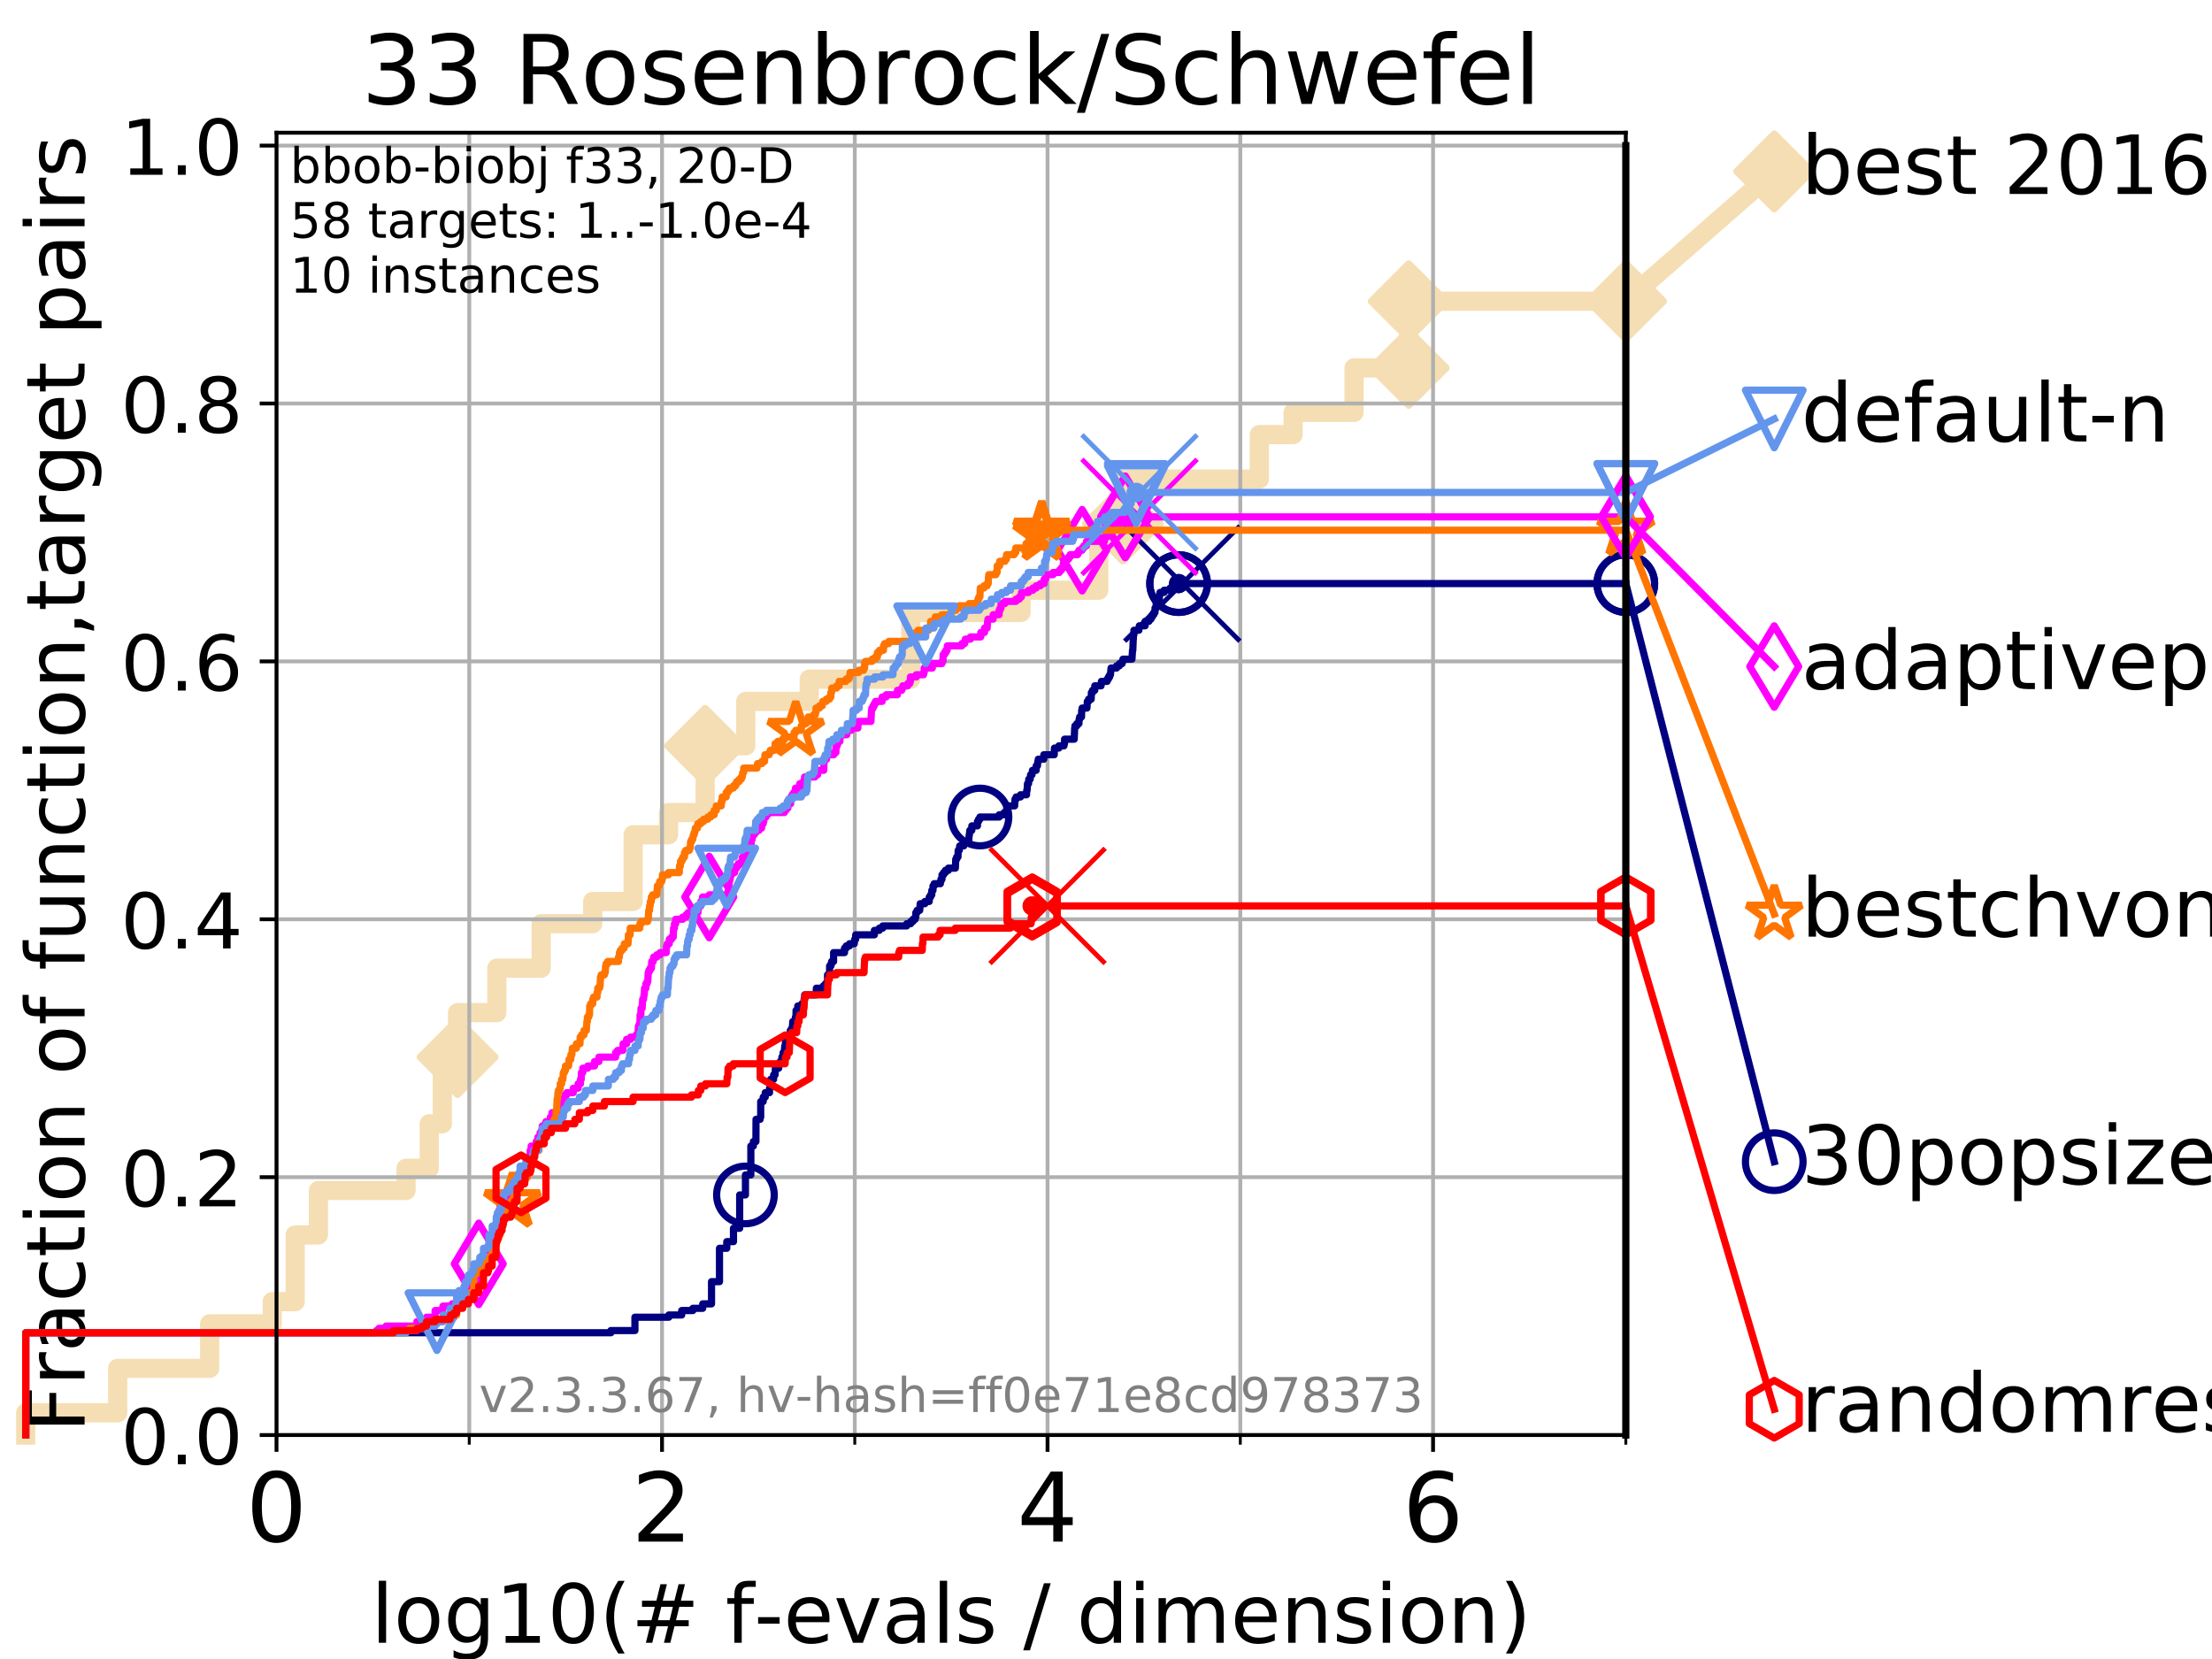 <?xml version="1.0" encoding="utf-8" standalone="no"?>
<!DOCTYPE svg PUBLIC "-//W3C//DTD SVG 1.1//EN"
  "http://www.w3.org/Graphics/SVG/1.1/DTD/svg11.dtd">
<!-- Created with matplotlib (https://matplotlib.org/) -->
<svg height="345.6pt" version="1.1" viewBox="0 0 460.8 345.6" width="460.8pt" xmlns="http://www.w3.org/2000/svg" xmlns:xlink="http://www.w3.org/1999/xlink">
 <defs>
  <style type="text/css">
*{stroke-linecap:butt;stroke-linejoin:round;}
  </style>
 </defs>
 <g id="figure_1">
  <g id="patch_1">
   <path d="M 0 345.6 
L 460.8 345.6 
L 460.8 0 
L 0 0 
z
" style="fill:#ffffff;"/>
  </g>
  <g id="axes_1">
   <g id="patch_2">
    <path d="M 57.6 298.944 
L 338.688 298.944 
L 338.688 27.648 
L 57.6 27.648 
z
" style="fill:#ffffff;"/>
   </g>
   <g id="line2d_1">
    <path d="M 5.357 298.944 
L 5.357 294.313 
L 24.516 294.313 
L 24.516 285.05 
L 43.675 285.05 
L 43.675 275.788 
L 56.705 275.788 
L 56.705 271.157 
L 61.491 271.157 
L 61.491 257.263 
L 66.333 257.263 
L 66.333 248.001 
L 84.588 248.001 
L 84.588 243.37 
L 89.419 243.37 
L 89.419 234.107 
L 92.147 234.107 
L 92.147 220.214 
L 95.327 220.214 
L 95.327 210.951 
L 103.498 210.951 
L 103.498 201.689 
L 112.73 201.689 
L 112.73 192.426 
L 123.474 192.426 
L 123.474 187.795 
L 131.889 187.795 
L 131.889 173.901 
L 139.269 173.901 
L 139.269 169.27 
L 146.896 169.27 
L 146.896 155.377 
L 155.361 155.377 
L 155.361 146.114 
L 168.579 146.114 
L 168.579 141.483 
L 189.734 141.483 
L 189.734 127.589 
L 212.695 127.589 
L 212.695 122.958 
L 228.896 122.958 
L 228.896 109.065 
L 233.912 109.065 
L 233.912 99.802 
L 262.335 99.802 
L 262.335 90.54 
L 269.374 90.54 
L 269.374 85.909 
L 282.071 85.909 
L 282.071 76.646 
L 293.461 76.646 
L 293.461 62.753 
L 338.688 62.753 
" style="fill:none;stroke:#f5deb3;stroke-linecap:square;stroke-width:4;"/>
   </g>
   <g id="line2d_2">
    <defs>
     <path d="M 0 7.778 
L 7.778 0 
L 0 -7.778 
L -7.778 0 
z
" id="m2f9c19ea9f" style="stroke:#f5deb3;stroke-linejoin:miter;stroke-width:1.5;"/>
    </defs>
    <g>
     <use style="fill:#f5deb3;stroke:#f5deb3;stroke-linejoin:miter;stroke-width:1.5;" x="95.327" xlink:href="#m2f9c19ea9f" y="220.214"/>
     <use style="fill:#f5deb3;stroke:#f5deb3;stroke-linejoin:miter;stroke-width:1.5;" x="146.896" xlink:href="#m2f9c19ea9f" y="155.377"/>
     <use style="fill:#f5deb3;stroke:#f5deb3;stroke-linejoin:miter;stroke-width:1.5;" x="233.912" xlink:href="#m2f9c19ea9f" y="109.065"/>
     <use style="fill:#f5deb3;stroke:#f5deb3;stroke-linejoin:miter;stroke-width:1.5;" x="293.461" xlink:href="#m2f9c19ea9f" y="76.646"/>
     <use style="fill:#f5deb3;stroke:#f5deb3;stroke-linejoin:miter;stroke-width:1.5;" x="293.461" xlink:href="#m2f9c19ea9f" y="62.753"/>
     <use style="fill:#f5deb3;stroke:#f5deb3;stroke-linejoin:miter;stroke-width:1.5;" x="338.688" xlink:href="#m2f9c19ea9f" y="62.753"/>
    </g>
   </g>
   <g id="line2d_3">
    <path style="fill:none;stroke:#f5deb3;stroke-linecap:square;stroke-width:4;"/>
    <g/>
   </g>
   <g id="line2d_4">
    <path d="M 338.688 62.753 
L 369.608 35.706 
" style="fill:none;stroke:#f5deb3;stroke-linecap:square;stroke-width:4;"/>
    <g>
     <use style="fill:#f5deb3;stroke:#f5deb3;stroke-linejoin:miter;stroke-width:1.5;" x="338.688" xlink:href="#m2f9c19ea9f" y="62.753"/>
     <use style="fill:#f5deb3;stroke:#f5deb3;stroke-linejoin:miter;stroke-width:1.5;" x="369.608" xlink:href="#m2f9c19ea9f" y="35.706"/>
    </g>
   </g>
   <g id="matplotlib.axis_1">
    <g id="xtick_1">
     <g id="line2d_5">
      <path clip-path="url(#p40e1564f13)" d="M 57.6 298.944 
L 57.6 27.648 
" style="fill:none;stroke:#b0b0b0;stroke-linecap:square;stroke-width:0.8;"/>
     </g>
     <g id="line2d_6">
      <defs>
       <path d="M 0 0 
L 0 3.5 
" id="m591b7fbd9e" style="stroke:#000000;stroke-width:0.8;"/>
      </defs>
      <g>
       <use style="stroke:#000000;stroke-width:0.8;" x="57.6" xlink:href="#m591b7fbd9e" y="298.944"/>
      </g>
     </g>
     <g id="text_1">
      <!-- 0 -->
      <defs>
       <path d="M 31.781 66.406 
Q 24.172 66.406 20.328 58.906 
Q 16.5 51.422 16.5 36.375 
Q 16.5 21.391 20.328 13.891 
Q 24.172 6.391 31.781 6.391 
Q 39.453 6.391 43.281 13.891 
Q 47.125 21.391 47.125 36.375 
Q 47.125 51.422 43.281 58.906 
Q 39.453 66.406 31.781 66.406 
z
M 31.781 74.219 
Q 44.047 74.219 50.516 64.516 
Q 56.984 54.828 56.984 36.375 
Q 56.984 17.969 50.516 8.266 
Q 44.047 -1.422 31.781 -1.422 
Q 19.531 -1.422 13.062 8.266 
Q 6.594 17.969 6.594 36.375 
Q 6.594 54.828 13.062 64.516 
Q 19.531 74.219 31.781 74.219 
z
" id="DejaVuSans-48"/>
      </defs>
      <g transform="translate(51.237 321.141)scale(0.2 -0.2)">
       <use xlink:href="#DejaVuSans-48"/>
      </g>
     </g>
    </g>
    <g id="xtick_2">
     <g id="line2d_7">
      <path clip-path="url(#p40e1564f13)" d="M 137.911 298.944 
L 137.911 27.648 
" style="fill:none;stroke:#b0b0b0;stroke-linecap:square;stroke-width:0.8;"/>
     </g>
     <g id="line2d_8">
      <g>
       <use style="stroke:#000000;stroke-width:0.8;" x="137.911" xlink:href="#m591b7fbd9e" y="298.944"/>
      </g>
     </g>
     <g id="text_2">
      <!-- 2 -->
      <defs>
       <path d="M 19.188 8.297 
L 53.609 8.297 
L 53.609 0 
L 7.328 0 
L 7.328 8.297 
Q 12.938 14.109 22.625 23.891 
Q 32.328 33.688 34.812 36.531 
Q 39.547 41.844 41.422 45.531 
Q 43.312 49.219 43.312 52.781 
Q 43.312 58.594 39.234 62.25 
Q 35.156 65.922 28.609 65.922 
Q 23.969 65.922 18.812 64.312 
Q 13.672 62.703 7.812 59.422 
L 7.812 69.391 
Q 13.766 71.781 18.938 73 
Q 24.125 74.219 28.422 74.219 
Q 39.75 74.219 46.484 68.547 
Q 53.219 62.891 53.219 53.422 
Q 53.219 48.922 51.531 44.891 
Q 49.859 40.875 45.406 35.406 
Q 44.188 33.984 37.641 27.219 
Q 31.109 20.453 19.188 8.297 
z
" id="DejaVuSans-50"/>
      </defs>
      <g transform="translate(131.548 321.141)scale(0.2 -0.2)">
       <use xlink:href="#DejaVuSans-50"/>
      </g>
     </g>
    </g>
    <g id="xtick_3">
     <g id="line2d_9">
      <path clip-path="url(#p40e1564f13)" d="M 218.222 298.944 
L 218.222 27.648 
" style="fill:none;stroke:#b0b0b0;stroke-linecap:square;stroke-width:0.8;"/>
     </g>
     <g id="line2d_10">
      <g>
       <use style="stroke:#000000;stroke-width:0.8;" x="218.222" xlink:href="#m591b7fbd9e" y="298.944"/>
      </g>
     </g>
     <g id="text_3">
      <!-- 4 -->
      <defs>
       <path d="M 37.797 64.312 
L 12.891 25.391 
L 37.797 25.391 
z
M 35.203 72.906 
L 47.609 72.906 
L 47.609 25.391 
L 58.016 25.391 
L 58.016 17.188 
L 47.609 17.188 
L 47.609 0 
L 37.797 0 
L 37.797 17.188 
L 4.891 17.188 
L 4.891 26.703 
z
" id="DejaVuSans-52"/>
      </defs>
      <g transform="translate(211.859 321.141)scale(0.2 -0.2)">
       <use xlink:href="#DejaVuSans-52"/>
      </g>
     </g>
    </g>
    <g id="xtick_4">
     <g id="line2d_11">
      <path clip-path="url(#p40e1564f13)" d="M 298.533 298.944 
L 298.533 27.648 
" style="fill:none;stroke:#b0b0b0;stroke-linecap:square;stroke-width:0.8;"/>
     </g>
     <g id="line2d_12">
      <g>
       <use style="stroke:#000000;stroke-width:0.8;" x="298.533" xlink:href="#m591b7fbd9e" y="298.944"/>
      </g>
     </g>
     <g id="text_4">
      <!-- 6 -->
      <defs>
       <path d="M 33.016 40.375 
Q 26.375 40.375 22.484 35.828 
Q 18.609 31.297 18.609 23.391 
Q 18.609 15.531 22.484 10.953 
Q 26.375 6.391 33.016 6.391 
Q 39.656 6.391 43.531 10.953 
Q 47.406 15.531 47.406 23.391 
Q 47.406 31.297 43.531 35.828 
Q 39.656 40.375 33.016 40.375 
z
M 52.594 71.297 
L 52.594 62.312 
Q 48.875 64.062 45.094 64.984 
Q 41.312 65.922 37.594 65.922 
Q 27.828 65.922 22.672 59.328 
Q 17.531 52.734 16.797 39.406 
Q 19.672 43.656 24.016 45.922 
Q 28.375 48.188 33.594 48.188 
Q 44.578 48.188 50.953 41.516 
Q 57.328 34.859 57.328 23.391 
Q 57.328 12.156 50.688 5.359 
Q 44.047 -1.422 33.016 -1.422 
Q 20.359 -1.422 13.672 8.266 
Q 6.984 17.969 6.984 36.375 
Q 6.984 53.656 15.188 63.938 
Q 23.391 74.219 37.203 74.219 
Q 40.922 74.219 44.703 73.484 
Q 48.484 72.75 52.594 71.297 
z
" id="DejaVuSans-54"/>
      </defs>
      <g transform="translate(292.17 321.141)scale(0.2 -0.2)">
       <use xlink:href="#DejaVuSans-54"/>
      </g>
     </g>
    </g>
    <g id="xtick_5">
     <g id="line2d_13">
      <path clip-path="url(#p40e1564f13)" d="M 97.755 298.944 
L 97.755 27.648 
" style="fill:none;stroke:#b0b0b0;stroke-linecap:square;stroke-width:0.8;"/>
     </g>
     <g id="line2d_14">
      <defs>
       <path d="M 0 0 
L 0 2 
" id="m4a93cd7c1c" style="stroke:#000000;stroke-width:0.6;"/>
      </defs>
      <g>
       <use style="stroke:#000000;stroke-width:0.6;" x="97.755" xlink:href="#m4a93cd7c1c" y="298.944"/>
      </g>
     </g>
    </g>
    <g id="xtick_6">
     <g id="line2d_15">
      <path clip-path="url(#p40e1564f13)" d="M 178.066 298.944 
L 178.066 27.648 
" style="fill:none;stroke:#b0b0b0;stroke-linecap:square;stroke-width:0.8;"/>
     </g>
     <g id="line2d_16">
      <g>
       <use style="stroke:#000000;stroke-width:0.6;" x="178.066" xlink:href="#m4a93cd7c1c" y="298.944"/>
      </g>
     </g>
    </g>
    <g id="xtick_7">
     <g id="line2d_17">
      <path clip-path="url(#p40e1564f13)" d="M 258.377 298.944 
L 258.377 27.648 
" style="fill:none;stroke:#b0b0b0;stroke-linecap:square;stroke-width:0.8;"/>
     </g>
     <g id="line2d_18">
      <g>
       <use style="stroke:#000000;stroke-width:0.6;" x="258.377" xlink:href="#m4a93cd7c1c" y="298.944"/>
      </g>
     </g>
    </g>
    <g id="xtick_8">
     <g id="line2d_19">
      <path clip-path="url(#p40e1564f13)" d="M 338.688 298.944 
L 338.688 27.648 
" style="fill:none;stroke:#b0b0b0;stroke-linecap:square;stroke-width:0.8;"/>
     </g>
     <g id="line2d_20">
      <g>
       <use style="stroke:#000000;stroke-width:0.6;" x="338.688" xlink:href="#m4a93cd7c1c" y="298.944"/>
      </g>
     </g>
    </g>
    <g id="text_5">
     <!-- log10(# f-evals / dimension) -->
     <defs>
      <path d="M 9.422 75.984 
L 18.406 75.984 
L 18.406 0 
L 9.422 0 
z
" id="DejaVuSans-108"/>
      <path d="M 30.609 48.391 
Q 23.391 48.391 19.188 42.75 
Q 14.984 37.109 14.984 27.297 
Q 14.984 17.484 19.156 11.844 
Q 23.344 6.203 30.609 6.203 
Q 37.797 6.203 41.984 11.859 
Q 46.188 17.531 46.188 27.297 
Q 46.188 37.016 41.984 42.703 
Q 37.797 48.391 30.609 48.391 
z
M 30.609 56 
Q 42.328 56 49.016 48.375 
Q 55.719 40.766 55.719 27.297 
Q 55.719 13.875 49.016 6.219 
Q 42.328 -1.422 30.609 -1.422 
Q 18.844 -1.422 12.172 6.219 
Q 5.516 13.875 5.516 27.297 
Q 5.516 40.766 12.172 48.375 
Q 18.844 56 30.609 56 
z
" id="DejaVuSans-111"/>
      <path d="M 45.406 27.984 
Q 45.406 37.75 41.375 43.109 
Q 37.359 48.484 30.078 48.484 
Q 22.859 48.484 18.828 43.109 
Q 14.797 37.75 14.797 27.984 
Q 14.797 18.266 18.828 12.891 
Q 22.859 7.516 30.078 7.516 
Q 37.359 7.516 41.375 12.891 
Q 45.406 18.266 45.406 27.984 
z
M 54.391 6.781 
Q 54.391 -7.172 48.188 -13.984 
Q 42 -20.797 29.203 -20.797 
Q 24.469 -20.797 20.266 -20.094 
Q 16.062 -19.391 12.109 -17.922 
L 12.109 -9.188 
Q 16.062 -11.328 19.922 -12.344 
Q 23.781 -13.375 27.781 -13.375 
Q 36.625 -13.375 41.016 -8.766 
Q 45.406 -4.156 45.406 5.172 
L 45.406 9.625 
Q 42.625 4.781 38.281 2.391 
Q 33.938 0 27.875 0 
Q 17.828 0 11.672 7.656 
Q 5.516 15.328 5.516 27.984 
Q 5.516 40.672 11.672 48.328 
Q 17.828 56 27.875 56 
Q 33.938 56 38.281 53.609 
Q 42.625 51.219 45.406 46.391 
L 45.406 54.688 
L 54.391 54.688 
z
" id="DejaVuSans-103"/>
      <path d="M 12.406 8.297 
L 28.516 8.297 
L 28.516 63.922 
L 10.984 60.406 
L 10.984 69.391 
L 28.422 72.906 
L 38.281 72.906 
L 38.281 8.297 
L 54.391 8.297 
L 54.391 0 
L 12.406 0 
z
" id="DejaVuSans-49"/>
      <path d="M 31 75.875 
Q 24.469 64.656 21.281 53.656 
Q 18.109 42.672 18.109 31.391 
Q 18.109 20.125 21.312 9.062 
Q 24.516 -2 31 -13.188 
L 23.188 -13.188 
Q 15.875 -1.703 12.234 9.375 
Q 8.594 20.453 8.594 31.391 
Q 8.594 42.281 12.203 53.312 
Q 15.828 64.359 23.188 75.875 
z
" id="DejaVuSans-40"/>
      <path d="M 51.125 44 
L 36.922 44 
L 32.812 27.688 
L 47.125 27.688 
z
M 43.797 71.781 
L 38.719 51.516 
L 52.984 51.516 
L 58.109 71.781 
L 65.922 71.781 
L 60.891 51.516 
L 76.125 51.516 
L 76.125 44 
L 58.984 44 
L 54.984 27.688 
L 70.516 27.688 
L 70.516 20.219 
L 53.078 20.219 
L 48 0 
L 40.188 0 
L 45.219 20.219 
L 30.906 20.219 
L 25.875 0 
L 18.016 0 
L 23.094 20.219 
L 7.719 20.219 
L 7.719 27.688 
L 24.906 27.688 
L 29 44 
L 13.281 44 
L 13.281 51.516 
L 30.906 51.516 
L 35.891 71.781 
z
" id="DejaVuSans-35"/>
      <path id="DejaVuSans-32"/>
      <path d="M 37.109 75.984 
L 37.109 68.5 
L 28.516 68.5 
Q 23.688 68.5 21.797 66.547 
Q 19.922 64.594 19.922 59.516 
L 19.922 54.688 
L 34.719 54.688 
L 34.719 47.703 
L 19.922 47.703 
L 19.922 0 
L 10.891 0 
L 10.891 47.703 
L 2.297 47.703 
L 2.297 54.688 
L 10.891 54.688 
L 10.891 58.5 
Q 10.891 67.625 15.141 71.797 
Q 19.391 75.984 28.609 75.984 
z
" id="DejaVuSans-102"/>
      <path d="M 4.891 31.391 
L 31.203 31.391 
L 31.203 23.391 
L 4.891 23.391 
z
" id="DejaVuSans-45"/>
      <path d="M 56.203 29.594 
L 56.203 25.203 
L 14.891 25.203 
Q 15.484 15.922 20.484 11.062 
Q 25.484 6.203 34.422 6.203 
Q 39.594 6.203 44.453 7.469 
Q 49.312 8.734 54.109 11.281 
L 54.109 2.781 
Q 49.266 0.734 44.188 -0.344 
Q 39.109 -1.422 33.891 -1.422 
Q 20.797 -1.422 13.156 6.188 
Q 5.516 13.812 5.516 26.812 
Q 5.516 40.234 12.766 48.109 
Q 20.016 56 32.328 56 
Q 43.359 56 49.781 48.891 
Q 56.203 41.797 56.203 29.594 
z
M 47.219 32.234 
Q 47.125 39.594 43.094 43.984 
Q 39.062 48.391 32.422 48.391 
Q 24.906 48.391 20.391 44.141 
Q 15.875 39.891 15.188 32.172 
z
" id="DejaVuSans-101"/>
      <path d="M 2.984 54.688 
L 12.5 54.688 
L 29.594 8.797 
L 46.688 54.688 
L 56.203 54.688 
L 35.688 0 
L 23.484 0 
z
" id="DejaVuSans-118"/>
      <path d="M 34.281 27.484 
Q 23.391 27.484 19.188 25 
Q 14.984 22.516 14.984 16.5 
Q 14.984 11.719 18.141 8.906 
Q 21.297 6.109 26.703 6.109 
Q 34.188 6.109 38.703 11.406 
Q 43.219 16.703 43.219 25.484 
L 43.219 27.484 
z
M 52.203 31.203 
L 52.203 0 
L 43.219 0 
L 43.219 8.297 
Q 40.141 3.328 35.547 0.953 
Q 30.953 -1.422 24.312 -1.422 
Q 15.922 -1.422 10.953 3.297 
Q 6 8.016 6 15.922 
Q 6 25.141 12.172 29.828 
Q 18.359 34.516 30.609 34.516 
L 43.219 34.516 
L 43.219 35.406 
Q 43.219 41.609 39.141 45 
Q 35.062 48.391 27.688 48.391 
Q 23 48.391 18.547 47.266 
Q 14.109 46.141 10.016 43.891 
L 10.016 52.203 
Q 14.938 54.109 19.578 55.047 
Q 24.219 56 28.609 56 
Q 40.484 56 46.344 49.844 
Q 52.203 43.703 52.203 31.203 
z
" id="DejaVuSans-97"/>
      <path d="M 44.281 53.078 
L 44.281 44.578 
Q 40.484 46.531 36.375 47.5 
Q 32.281 48.484 27.875 48.484 
Q 21.188 48.484 17.844 46.438 
Q 14.5 44.391 14.5 40.281 
Q 14.5 37.156 16.891 35.375 
Q 19.281 33.594 26.516 31.984 
L 29.594 31.297 
Q 39.156 29.25 43.188 25.516 
Q 47.219 21.781 47.219 15.094 
Q 47.219 7.469 41.188 3.016 
Q 35.156 -1.422 24.609 -1.422 
Q 20.219 -1.422 15.453 -0.562 
Q 10.688 0.297 5.422 2 
L 5.422 11.281 
Q 10.406 8.688 15.234 7.391 
Q 20.062 6.109 24.812 6.109 
Q 31.156 6.109 34.562 8.281 
Q 37.984 10.453 37.984 14.406 
Q 37.984 18.062 35.516 20.016 
Q 33.062 21.969 24.703 23.781 
L 21.578 24.516 
Q 13.234 26.266 9.516 29.906 
Q 5.812 33.547 5.812 39.891 
Q 5.812 47.609 11.281 51.797 
Q 16.75 56 26.812 56 
Q 31.781 56 36.172 55.266 
Q 40.578 54.547 44.281 53.078 
z
" id="DejaVuSans-115"/>
      <path d="M 25.391 72.906 
L 33.688 72.906 
L 8.297 -9.281 
L 0 -9.281 
z
" id="DejaVuSans-47"/>
      <path d="M 45.406 46.391 
L 45.406 75.984 
L 54.391 75.984 
L 54.391 0 
L 45.406 0 
L 45.406 8.203 
Q 42.578 3.328 38.25 0.953 
Q 33.938 -1.422 27.875 -1.422 
Q 17.969 -1.422 11.734 6.484 
Q 5.516 14.406 5.516 27.297 
Q 5.516 40.188 11.734 48.094 
Q 17.969 56 27.875 56 
Q 33.938 56 38.25 53.625 
Q 42.578 51.266 45.406 46.391 
z
M 14.797 27.297 
Q 14.797 17.391 18.875 11.75 
Q 22.953 6.109 30.078 6.109 
Q 37.203 6.109 41.297 11.75 
Q 45.406 17.391 45.406 27.297 
Q 45.406 37.203 41.297 42.844 
Q 37.203 48.484 30.078 48.484 
Q 22.953 48.484 18.875 42.844 
Q 14.797 37.203 14.797 27.297 
z
" id="DejaVuSans-100"/>
      <path d="M 9.422 54.688 
L 18.406 54.688 
L 18.406 0 
L 9.422 0 
z
M 9.422 75.984 
L 18.406 75.984 
L 18.406 64.594 
L 9.422 64.594 
z
" id="DejaVuSans-105"/>
      <path d="M 52 44.188 
Q 55.375 50.25 60.062 53.125 
Q 64.75 56 71.094 56 
Q 79.641 56 84.281 50.016 
Q 88.922 44.047 88.922 33.016 
L 88.922 0 
L 79.891 0 
L 79.891 32.719 
Q 79.891 40.578 77.094 44.375 
Q 74.312 48.188 68.609 48.188 
Q 61.625 48.188 57.562 43.547 
Q 53.516 38.922 53.516 30.906 
L 53.516 0 
L 44.484 0 
L 44.484 32.719 
Q 44.484 40.625 41.703 44.406 
Q 38.922 48.188 33.109 48.188 
Q 26.219 48.188 22.156 43.531 
Q 18.109 38.875 18.109 30.906 
L 18.109 0 
L 9.078 0 
L 9.078 54.688 
L 18.109 54.688 
L 18.109 46.188 
Q 21.188 51.219 25.484 53.609 
Q 29.781 56 35.688 56 
Q 41.656 56 45.828 52.969 
Q 50 49.953 52 44.188 
z
" id="DejaVuSans-109"/>
      <path d="M 54.891 33.016 
L 54.891 0 
L 45.906 0 
L 45.906 32.719 
Q 45.906 40.484 42.875 44.328 
Q 39.844 48.188 33.797 48.188 
Q 26.516 48.188 22.312 43.547 
Q 18.109 38.922 18.109 30.906 
L 18.109 0 
L 9.078 0 
L 9.078 54.688 
L 18.109 54.688 
L 18.109 46.188 
Q 21.344 51.125 25.703 53.562 
Q 30.078 56 35.797 56 
Q 45.219 56 50.047 50.172 
Q 54.891 44.344 54.891 33.016 
z
" id="DejaVuSans-110"/>
      <path d="M 8.016 75.875 
L 15.828 75.875 
Q 23.141 64.359 26.781 53.312 
Q 30.422 42.281 30.422 31.391 
Q 30.422 20.453 26.781 9.375 
Q 23.141 -1.703 15.828 -13.188 
L 8.016 -13.188 
Q 14.5 -2 17.703 9.062 
Q 20.906 20.125 20.906 31.391 
Q 20.906 42.672 17.703 53.656 
Q 14.5 64.656 8.016 75.875 
z
" id="DejaVuSans-41"/>
     </defs>
     <g transform="translate(77.303 342.218)scale(0.17 -0.17)">
      <use xlink:href="#DejaVuSans-108"/>
      <use x="27.783" xlink:href="#DejaVuSans-111"/>
      <use x="88.965" xlink:href="#DejaVuSans-103"/>
      <use x="152.441" xlink:href="#DejaVuSans-49"/>
      <use x="216.064" xlink:href="#DejaVuSans-48"/>
      <use x="279.688" xlink:href="#DejaVuSans-40"/>
      <use x="318.701" xlink:href="#DejaVuSans-35"/>
      <use x="402.49" xlink:href="#DejaVuSans-32"/>
      <use x="434.277" xlink:href="#DejaVuSans-102"/>
      <use x="469.404" xlink:href="#DejaVuSans-45"/>
      <use x="505.488" xlink:href="#DejaVuSans-101"/>
      <use x="567.012" xlink:href="#DejaVuSans-118"/>
      <use x="626.191" xlink:href="#DejaVuSans-97"/>
      <use x="687.471" xlink:href="#DejaVuSans-108"/>
      <use x="715.254" xlink:href="#DejaVuSans-115"/>
      <use x="767.354" xlink:href="#DejaVuSans-32"/>
      <use x="799.141" xlink:href="#DejaVuSans-47"/>
      <use x="832.832" xlink:href="#DejaVuSans-32"/>
      <use x="864.619" xlink:href="#DejaVuSans-100"/>
      <use x="928.096" xlink:href="#DejaVuSans-105"/>
      <use x="955.879" xlink:href="#DejaVuSans-109"/>
      <use x="1053.291" xlink:href="#DejaVuSans-101"/>
      <use x="1114.814" xlink:href="#DejaVuSans-110"/>
      <use x="1178.193" xlink:href="#DejaVuSans-115"/>
      <use x="1230.293" xlink:href="#DejaVuSans-105"/>
      <use x="1258.076" xlink:href="#DejaVuSans-111"/>
      <use x="1319.258" xlink:href="#DejaVuSans-110"/>
      <use x="1382.637" xlink:href="#DejaVuSans-41"/>
     </g>
    </g>
   </g>
   <g id="matplotlib.axis_2">
    <g id="ytick_1">
     <g id="line2d_21">
      <path clip-path="url(#p40e1564f13)" d="M 57.6 298.944 
L 338.688 298.944 
" style="fill:none;stroke:#b0b0b0;stroke-linecap:square;stroke-width:0.8;"/>
     </g>
     <g id="line2d_22">
      <defs>
       <path d="M 0 0 
L -3.5 0 
" id="mb46ed2c280" style="stroke:#000000;stroke-width:0.8;"/>
      </defs>
      <g>
       <use style="stroke:#000000;stroke-width:0.8;" x="57.6" xlink:href="#mb46ed2c280" y="298.944"/>
      </g>
     </g>
     <g id="text_6">
      <!-- 0.0 -->
      <defs>
       <path d="M 10.688 12.406 
L 21 12.406 
L 21 0 
L 10.688 0 
z
" id="DejaVuSans-46"/>
      </defs>
      <g transform="translate(25.155 305.023)scale(0.16 -0.16)">
       <use xlink:href="#DejaVuSans-48"/>
       <use x="63.623" xlink:href="#DejaVuSans-46"/>
       <use x="95.41" xlink:href="#DejaVuSans-48"/>
      </g>
     </g>
    </g>
    <g id="ytick_2">
     <g id="line2d_23">
      <path clip-path="url(#p40e1564f13)" d="M 57.6 245.222 
L 338.688 245.222 
" style="fill:none;stroke:#b0b0b0;stroke-linecap:square;stroke-width:0.8;"/>
     </g>
     <g id="line2d_24">
      <g>
       <use style="stroke:#000000;stroke-width:0.8;" x="57.6" xlink:href="#mb46ed2c280" y="245.222"/>
      </g>
     </g>
     <g id="text_7">
      <!-- 0.2 -->
      <g transform="translate(25.155 251.301)scale(0.16 -0.16)">
       <use xlink:href="#DejaVuSans-48"/>
       <use x="63.623" xlink:href="#DejaVuSans-46"/>
       <use x="95.41" xlink:href="#DejaVuSans-50"/>
      </g>
     </g>
    </g>
    <g id="ytick_3">
     <g id="line2d_25">
      <path clip-path="url(#p40e1564f13)" d="M 57.6 191.5 
L 338.688 191.5 
" style="fill:none;stroke:#b0b0b0;stroke-linecap:square;stroke-width:0.8;"/>
     </g>
     <g id="line2d_26">
      <g>
       <use style="stroke:#000000;stroke-width:0.8;" x="57.6" xlink:href="#mb46ed2c280" y="191.5"/>
      </g>
     </g>
     <g id="text_8">
      <!-- 0.4 -->
      <g transform="translate(25.155 197.579)scale(0.16 -0.16)">
       <use xlink:href="#DejaVuSans-48"/>
       <use x="63.623" xlink:href="#DejaVuSans-46"/>
       <use x="95.41" xlink:href="#DejaVuSans-52"/>
      </g>
     </g>
    </g>
    <g id="ytick_4">
     <g id="line2d_27">
      <path clip-path="url(#p40e1564f13)" d="M 57.6 137.778 
L 338.688 137.778 
" style="fill:none;stroke:#b0b0b0;stroke-linecap:square;stroke-width:0.8;"/>
     </g>
     <g id="line2d_28">
      <g>
       <use style="stroke:#000000;stroke-width:0.8;" x="57.6" xlink:href="#mb46ed2c280" y="137.778"/>
      </g>
     </g>
     <g id="text_9">
      <!-- 0.6 -->
      <g transform="translate(25.155 143.857)scale(0.16 -0.16)">
       <use xlink:href="#DejaVuSans-48"/>
       <use x="63.623" xlink:href="#DejaVuSans-46"/>
       <use x="95.41" xlink:href="#DejaVuSans-54"/>
      </g>
     </g>
    </g>
    <g id="ytick_5">
     <g id="line2d_29">
      <path clip-path="url(#p40e1564f13)" d="M 57.6 84.056 
L 338.688 84.056 
" style="fill:none;stroke:#b0b0b0;stroke-linecap:square;stroke-width:0.8;"/>
     </g>
     <g id="line2d_30">
      <g>
       <use style="stroke:#000000;stroke-width:0.8;" x="57.6" xlink:href="#mb46ed2c280" y="84.056"/>
      </g>
     </g>
     <g id="text_10">
      <!-- 0.8 -->
      <defs>
       <path d="M 31.781 34.625 
Q 24.75 34.625 20.719 30.859 
Q 16.703 27.094 16.703 20.516 
Q 16.703 13.922 20.719 10.156 
Q 24.75 6.391 31.781 6.391 
Q 38.812 6.391 42.859 10.172 
Q 46.922 13.969 46.922 20.516 
Q 46.922 27.094 42.891 30.859 
Q 38.875 34.625 31.781 34.625 
z
M 21.922 38.812 
Q 15.578 40.375 12.031 44.719 
Q 8.5 49.078 8.5 55.328 
Q 8.5 64.062 14.719 69.141 
Q 20.953 74.219 31.781 74.219 
Q 42.672 74.219 48.875 69.141 
Q 55.078 64.062 55.078 55.328 
Q 55.078 49.078 51.531 44.719 
Q 48 40.375 41.703 38.812 
Q 48.828 37.156 52.797 32.312 
Q 56.781 27.484 56.781 20.516 
Q 56.781 9.906 50.312 4.234 
Q 43.844 -1.422 31.781 -1.422 
Q 19.734 -1.422 13.25 4.234 
Q 6.781 9.906 6.781 20.516 
Q 6.781 27.484 10.781 32.312 
Q 14.797 37.156 21.922 38.812 
z
M 18.312 54.391 
Q 18.312 48.734 21.844 45.562 
Q 25.391 42.391 31.781 42.391 
Q 38.141 42.391 41.719 45.562 
Q 45.312 48.734 45.312 54.391 
Q 45.312 60.062 41.719 63.234 
Q 38.141 66.406 31.781 66.406 
Q 25.391 66.406 21.844 63.234 
Q 18.312 60.062 18.312 54.391 
z
" id="DejaVuSans-56"/>
      </defs>
      <g transform="translate(25.155 90.135)scale(0.16 -0.16)">
       <use xlink:href="#DejaVuSans-48"/>
       <use x="63.623" xlink:href="#DejaVuSans-46"/>
       <use x="95.41" xlink:href="#DejaVuSans-56"/>
      </g>
     </g>
    </g>
    <g id="ytick_6">
     <g id="line2d_31">
      <path clip-path="url(#p40e1564f13)" d="M 57.6 30.334 
L 338.688 30.334 
" style="fill:none;stroke:#b0b0b0;stroke-linecap:square;stroke-width:0.8;"/>
     </g>
     <g id="line2d_32">
      <g>
       <use style="stroke:#000000;stroke-width:0.8;" x="57.6" xlink:href="#mb46ed2c280" y="30.334"/>
      </g>
     </g>
     <g id="text_11">
      <!-- 1.0 -->
      <g transform="translate(25.155 36.413)scale(0.16 -0.16)">
       <use xlink:href="#DejaVuSans-49"/>
       <use x="63.623" xlink:href="#DejaVuSans-46"/>
       <use x="95.41" xlink:href="#DejaVuSans-48"/>
      </g>
     </g>
    </g>
    <g id="text_12">
     <!-- Fraction of function,target pairs -->
     <defs>
      <path d="M 9.812 72.906 
L 51.703 72.906 
L 51.703 64.594 
L 19.672 64.594 
L 19.672 43.109 
L 48.578 43.109 
L 48.578 34.812 
L 19.672 34.812 
L 19.672 0 
L 9.812 0 
z
" id="DejaVuSans-70"/>
      <path d="M 41.109 46.297 
Q 39.594 47.172 37.812 47.578 
Q 36.031 48 33.891 48 
Q 26.266 48 22.188 43.047 
Q 18.109 38.094 18.109 28.812 
L 18.109 0 
L 9.078 0 
L 9.078 54.688 
L 18.109 54.688 
L 18.109 46.188 
Q 20.953 51.172 25.484 53.578 
Q 30.031 56 36.531 56 
Q 37.453 56 38.578 55.875 
Q 39.703 55.766 41.062 55.516 
z
" id="DejaVuSans-114"/>
      <path d="M 48.781 52.594 
L 48.781 44.188 
Q 44.969 46.297 41.141 47.344 
Q 37.312 48.391 33.406 48.391 
Q 24.656 48.391 19.812 42.844 
Q 14.984 37.312 14.984 27.297 
Q 14.984 17.281 19.812 11.734 
Q 24.656 6.203 33.406 6.203 
Q 37.312 6.203 41.141 7.25 
Q 44.969 8.297 48.781 10.406 
L 48.781 2.094 
Q 45.016 0.344 40.984 -0.531 
Q 36.969 -1.422 32.422 -1.422 
Q 20.062 -1.422 12.781 6.344 
Q 5.516 14.109 5.516 27.297 
Q 5.516 40.672 12.859 48.328 
Q 20.219 56 33.016 56 
Q 37.156 56 41.109 55.141 
Q 45.062 54.297 48.781 52.594 
z
" id="DejaVuSans-99"/>
      <path d="M 18.312 70.219 
L 18.312 54.688 
L 36.812 54.688 
L 36.812 47.703 
L 18.312 47.703 
L 18.312 18.016 
Q 18.312 11.328 20.141 9.422 
Q 21.969 7.516 27.594 7.516 
L 36.812 7.516 
L 36.812 0 
L 27.594 0 
Q 17.188 0 13.234 3.875 
Q 9.281 7.766 9.281 18.016 
L 9.281 47.703 
L 2.688 47.703 
L 2.688 54.688 
L 9.281 54.688 
L 9.281 70.219 
z
" id="DejaVuSans-116"/>
      <path d="M 8.5 21.578 
L 8.5 54.688 
L 17.484 54.688 
L 17.484 21.922 
Q 17.484 14.156 20.5 10.266 
Q 23.531 6.391 29.594 6.391 
Q 36.859 6.391 41.078 11.031 
Q 45.312 15.672 45.312 23.688 
L 45.312 54.688 
L 54.297 54.688 
L 54.297 0 
L 45.312 0 
L 45.312 8.406 
Q 42.047 3.422 37.719 1 
Q 33.406 -1.422 27.688 -1.422 
Q 18.266 -1.422 13.375 4.438 
Q 8.5 10.297 8.5 21.578 
z
M 31.109 56 
z
" id="DejaVuSans-117"/>
      <path d="M 11.719 12.406 
L 22.016 12.406 
L 22.016 4 
L 14.016 -11.625 
L 7.719 -11.625 
L 11.719 4 
z
" id="DejaVuSans-44"/>
      <path d="M 18.109 8.203 
L 18.109 -20.797 
L 9.078 -20.797 
L 9.078 54.688 
L 18.109 54.688 
L 18.109 46.391 
Q 20.953 51.266 25.266 53.625 
Q 29.594 56 35.594 56 
Q 45.562 56 51.781 48.094 
Q 58.016 40.188 58.016 27.297 
Q 58.016 14.406 51.781 6.484 
Q 45.562 -1.422 35.594 -1.422 
Q 29.594 -1.422 25.266 0.953 
Q 20.953 3.328 18.109 8.203 
z
M 48.688 27.297 
Q 48.688 37.203 44.609 42.844 
Q 40.531 48.484 33.406 48.484 
Q 26.266 48.484 22.188 42.844 
Q 18.109 37.203 18.109 27.297 
Q 18.109 17.391 22.188 11.75 
Q 26.266 6.109 33.406 6.109 
Q 40.531 6.109 44.609 11.75 
Q 48.688 17.391 48.688 27.297 
z
" id="DejaVuSans-112"/>
     </defs>
     <g transform="translate(17.62 298.435)rotate(-90)scale(0.17 -0.17)">
      <use xlink:href="#DejaVuSans-70"/>
      <use x="57.41" xlink:href="#DejaVuSans-114"/>
      <use x="98.523" xlink:href="#DejaVuSans-97"/>
      <use x="159.803" xlink:href="#DejaVuSans-99"/>
      <use x="214.783" xlink:href="#DejaVuSans-116"/>
      <use x="253.992" xlink:href="#DejaVuSans-105"/>
      <use x="281.775" xlink:href="#DejaVuSans-111"/>
      <use x="342.957" xlink:href="#DejaVuSans-110"/>
      <use x="406.336" xlink:href="#DejaVuSans-32"/>
      <use x="438.123" xlink:href="#DejaVuSans-111"/>
      <use x="499.305" xlink:href="#DejaVuSans-102"/>
      <use x="534.51" xlink:href="#DejaVuSans-32"/>
      <use x="566.297" xlink:href="#DejaVuSans-102"/>
      <use x="601.502" xlink:href="#DejaVuSans-117"/>
      <use x="664.881" xlink:href="#DejaVuSans-110"/>
      <use x="728.26" xlink:href="#DejaVuSans-99"/>
      <use x="783.24" xlink:href="#DejaVuSans-116"/>
      <use x="822.449" xlink:href="#DejaVuSans-105"/>
      <use x="850.232" xlink:href="#DejaVuSans-111"/>
      <use x="911.414" xlink:href="#DejaVuSans-110"/>
      <use x="974.793" xlink:href="#DejaVuSans-44"/>
      <use x="1006.58" xlink:href="#DejaVuSans-116"/>
      <use x="1045.789" xlink:href="#DejaVuSans-97"/>
      <use x="1107.068" xlink:href="#DejaVuSans-114"/>
      <use x="1148.166" xlink:href="#DejaVuSans-103"/>
      <use x="1211.643" xlink:href="#DejaVuSans-101"/>
      <use x="1273.166" xlink:href="#DejaVuSans-116"/>
      <use x="1312.375" xlink:href="#DejaVuSans-32"/>
      <use x="1344.162" xlink:href="#DejaVuSans-112"/>
      <use x="1407.639" xlink:href="#DejaVuSans-97"/>
      <use x="1468.918" xlink:href="#DejaVuSans-105"/>
      <use x="1496.701" xlink:href="#DejaVuSans-114"/>
      <use x="1537.814" xlink:href="#DejaVuSans-115"/>
     </g>
    </g>
   </g>
   <g id="line2d_33">
    <defs>
     <path d="M 0 1.5 
C 0.398 1.5 0.779 1.342 1.061 1.061 
C 1.342 0.779 1.5 0.398 1.5 0 
C 1.5 -0.398 1.342 -0.779 1.061 -1.061 
C 0.779 -1.342 0.398 -1.5 0 -1.5 
C -0.398 -1.5 -0.779 -1.342 -1.061 -1.061 
C -1.342 -0.779 -1.5 -0.398 -1.5 0 
C -1.5 0.398 -1.342 0.779 -1.061 1.061 
C -0.779 1.342 -0.398 1.5 0 1.5 
z
" id="m0b45cc95c8" style="stroke:#f5deb3;"/>
    </defs>
    <g>
     <use style="fill:#f5deb3;stroke:#f5deb3;" x="293.461" xlink:href="#m0b45cc95c8" y="62.753"/>
     <use style="fill:#f5deb3;stroke:#f5deb3;" x="293.461" xlink:href="#m0b45cc95c8" y="62.753"/>
    </g>
   </g>
   <g id="line2d_34">
    <defs>
     <path d="M 0 1.5 
C 0.398 1.5 0.779 1.342 1.061 1.061 
C 1.342 0.779 1.5 0.398 1.5 0 
C 1.5 -0.398 1.342 -0.779 1.061 -1.061 
C 0.779 -1.342 0.398 -1.5 0 -1.5 
C -0.398 -1.5 -0.779 -1.342 -1.061 -1.061 
C -1.342 -0.779 -1.5 -0.398 -1.5 0 
C -1.5 0.398 -1.342 0.779 -1.061 1.061 
C -0.779 1.342 -0.398 1.5 0 1.5 
z
" id="m653a863cca" style="stroke:#000080;"/>
    </defs>
    <g>
     <use style="fill:#000080;stroke:#000080;" x="245.524" xlink:href="#m653a863cca" y="121.569"/>
     <use style="fill:#000080;stroke:#000080;" x="245.524" xlink:href="#m653a863cca" y="121.569"/>
    </g>
   </g>
   <g id="line2d_35">
    <path d="M 5.357 298.944 
L 5.357 277.64 
L 127.262 277.64 
L 127.262 277.177 
L 132.267 277.177 
L 132.267 274.399 
L 139.326 274.399 
L 139.326 273.935 
L 142.01 273.935 
L 142.01 273.009 
L 144.336 273.009 
L 144.336 272.546 
L 146.388 272.546 
L 146.388 271.62 
L 148.224 271.62 
L 148.224 266.989 
L 149.885 266.989 
L 149.885 260.042 
L 151.401 260.042 
L 151.401 258.653 
L 152.796 258.653 
L 152.796 255.874 
L 154.088 255.874 
L 154.088 248.927 
L 155.29 248.927 
L 155.29 244.759 
L 156.415 244.759 
L 156.415 238.738 
L 156.939 238.738 
L 156.939 237.812 
L 157.472 237.812 
L 157.492 233.181 
L 158.345 233.181 
L 158.345 232.718 
L 158.468 232.718 
L 158.468 229.476 
L 158.986 229.476 
L 158.986 228.55 
L 159.411 228.55 
L 159.411 227.623 
L 160.305 227.623 
L 160.305 226.697 
L 160.459 226.697 
L 160.542 224.845 
L 161.156 224.845 
L 161.156 223.918 
L 161.461 223.918 
L 161.531 222.529 
L 162.221 222.529 
L 162.221 221.603 
L 162.526 221.603 
L 162.526 221.14 
L 162.877 221.14 
L 162.877 220.214 
L 163.138 220.214 
L 163.138 219.287 
L 163.372 219.287 
L 163.477 217.898 
L 163.566 217.898 
L 163.674 216.509 
L 164.216 216.509 
L 164.216 215.582 
L 164.641 215.582 
L 164.641 214.656 
L 164.927 214.656 
L 164.927 214.193 
L 165.049 214.193 
L 165.146 212.804 
L 165.699 212.804 
L 165.699 211.877 
L 165.814 211.877 
L 165.833 210.488 
L 166.193 210.488 
L 166.193 209.562 
L 167.037 209.562 
L 167.037 209.099 
L 167.502 209.099 
L 167.502 208.172 
L 167.631 208.172 
L 167.631 207.246 
L 170.01 207.246 
L 170.063 205.857 
L 171.496 205.857 
L 171.496 205.394 
L 171.949 205.394 
L 171.949 204.931 
L 172.391 204.931 
L 172.391 203.078 
L 172.821 203.078 
L 172.821 201.226 
L 173.1 201.226 
L 173.1 200.762 
L 173.241 200.762 
L 173.241 200.299 
L 173.651 200.299 
L 173.651 198.447 
L 175.929 198.447 
L 175.929 197.521 
L 176.281 197.521 
L 176.281 197.057 
L 176.965 197.057 
L 176.965 196.594 
L 177.953 196.594 
L 178.054 195.668 
L 178.257 195.668 
L 178.257 194.742 
L 182.148 194.742 
L 182.148 193.816 
L 183.174 193.816 
L 183.174 193.353 
L 183.875 193.353 
L 183.875 192.889 
L 188.883 192.889 
L 188.883 192.426 
L 189.715 192.426 
L 189.715 191.963 
L 190.187 191.963 
L 190.187 191.5 
L 190.652 191.5 
L 190.652 191.037 
L 190.784 191.037 
L 190.784 190.111 
L 191.04 190.111 
L 191.04 189.648 
L 191.592 189.648 
L 191.692 188.258 
L 192.672 188.258 
L 192.672 187.795 
L 193.577 187.795 
L 193.577 186.869 
L 193.861 186.869 
L 193.861 186.406 
L 194.11 186.406 
L 194.11 185.479 
L 194.359 185.479 
L 194.359 184.553 
L 194.605 184.553 
L 194.605 184.09 
L 195.897 184.09 
L 195.897 183.627 
L 196.01 183.627 
L 196.01 183.164 
L 196.233 183.164 
L 196.233 182.238 
L 196.563 182.238 
L 196.563 181.775 
L 196.938 181.775 
L 196.938 181.311 
L 197.557 181.311 
L 197.557 180.848 
L 199.02 180.848 
L 199.095 178.996 
L 199.283 178.996 
L 199.283 178.533 
L 199.563 178.533 
L 199.601 177.143 
L 199.834 177.143 
L 199.924 176.217 
L 200.776 176.217 
L 200.776 175.291 
L 201.799 175.291 
L 201.902 173.901 
L 201.943 173.901 
L 202.032 172.975 
L 202.446 172.975 
L 202.446 172.049 
L 203.621 172.049 
L 203.621 171.123 
L 203.851 171.123 
L 203.851 170.66 
L 204.144 170.66 
L 204.144 170.196 
L 208.153 170.196 
L 208.153 169.733 
L 209.188 169.733 
L 209.188 169.27 
L 209.716 169.27 
L 209.716 168.344 
L 209.838 168.344 
L 209.838 167.881 
L 211.37 167.881 
L 211.439 166.492 
L 211.676 166.492 
L 211.676 166.028 
L 212.588 166.028 
L 212.588 165.565 
L 213.844 165.565 
L 213.885 164.639 
L 213.965 164.639 
L 214.045 163.25 
L 214.268 163.25 
L 214.309 162.323 
L 214.6 162.323 
L 214.686 161.397 
L 214.98 161.397 
L 215.085 160.471 
L 215.853 160.471 
L 215.853 159.545 
L 216.12 159.545 
L 216.188 158.618 
L 216.294 158.618 
L 216.294 158.155 
L 217.442 158.155 
L 217.442 157.229 
L 219.613 157.229 
L 219.661 155.84 
L 220.58 155.84 
L 220.58 155.377 
L 221.647 155.377 
L 221.647 154.914 
L 221.763 154.914 
L 221.763 153.987 
L 223.782 153.987 
L 223.873 151.672 
L 223.93 151.672 
L 223.93 151.209 
L 224.325 151.209 
L 224.325 150.745 
L 224.761 150.745 
L 224.799 149.819 
L 224.911 149.819 
L 224.911 149.356 
L 225.301 149.356 
L 225.335 147.967 
L 225.426 147.967 
L 225.426 147.504 
L 226.428 147.504 
L 226.512 146.114 
L 226.778 146.114 
L 226.778 145.651 
L 227.314 145.651 
L 227.353 144.262 
L 227.601 144.262 
L 227.601 143.799 
L 228.062 143.799 
L 228.062 142.872 
L 229.372 142.872 
L 229.439 141.946 
L 230.637 141.946 
L 230.637 141.483 
L 230.903 141.483 
L 230.903 141.02 
L 231.17 141.02 
L 231.17 140.557 
L 231.336 140.557 
L 231.446 139.167 
L 232.607 139.167 
L 232.607 138.704 
L 233.192 138.704 
L 233.192 138.241 
L 233.763 138.241 
L 233.763 137.778 
L 233.935 137.778 
L 233.935 137.315 
L 235.812 137.315 
L 235.922 135.462 
L 235.986 135.462 
L 236.074 133.147 
L 236.098 133.147 
L 236.13 132.221 
L 236.215 132.221 
L 236.215 131.294 
L 237.255 131.294 
L 237.34 130.368 
L 238.548 130.368 
L 238.548 129.442 
L 239.345 129.442 
L 239.345 128.979 
L 239.76 128.979 
L 239.76 128.516 
L 240.043 128.516 
L 240.043 128.053 
L 240.357 128.053 
L 240.357 127.589 
L 240.607 127.589 
L 240.607 126.663 
L 240.83 126.663 
L 240.873 125.274 
L 241.51 125.274 
L 241.527 123.884 
L 241.647 123.884 
L 241.647 123.421 
L 242.492 123.421 
L 242.492 122.958 
L 243.769 122.958 
L 243.769 122.495 
L 244.581 122.495 
L 244.581 122.032 
L 245.524 122.032 
L 245.524 121.569 
L 338.688 121.569 
L 338.688 121.569 
" style="fill:none;stroke:#000080;stroke-linecap:square;stroke-width:1.5;"/>
   </g>
   <g id="line2d_36">
    <defs>
     <path d="M 0 6 
C 1.591 6 3.117 5.368 4.243 4.243 
C 5.368 3.117 6 1.591 6 0 
C 6 -1.591 5.368 -3.117 4.243 -4.243 
C 3.117 -5.368 1.591 -6 0 -6 
C -1.591 -6 -3.117 -5.368 -4.243 -4.243 
C -5.368 -3.117 -6 -1.591 -6 0 
C -6 1.591 -5.368 3.117 -4.243 4.243 
C -3.117 5.368 -1.591 6 0 6 
z
" id="mae639cb8eb" style="stroke:#000080;stroke-width:1.5;"/>
    </defs>
    <g>
     <use style="fill-opacity:0;stroke:#000080;stroke-width:1.5;" x="155.29" xlink:href="#mae639cb8eb" y="248.927"/>
     <use style="fill-opacity:0;stroke:#000080;stroke-width:1.5;" x="204.144" xlink:href="#mae639cb8eb" y="170.196"/>
     <use style="fill-opacity:0;stroke:#000080;stroke-width:1.5;" x="245.524" xlink:href="#mae639cb8eb" y="121.569"/>
     <use style="fill-opacity:0;stroke:#000080;stroke-width:1.5;" x="245.524" xlink:href="#mae639cb8eb" y="121.569"/>
     <use style="fill-opacity:0;stroke:#000080;stroke-width:1.5;" x="338.688" xlink:href="#mae639cb8eb" y="121.569"/>
    </g>
   </g>
   <g id="line2d_37">
    <path style="fill:none;stroke:#000080;stroke-linecap:square;stroke-width:1.5;"/>
    <g/>
   </g>
   <g id="line2d_38">
    <path clip-path="url(#p40e1564f13)" d="M 246.289 121.569 
" style="fill:none;stroke:#000080;stroke-linecap:square;stroke-width:1.5;"/>
    <defs>
     <path d="M -12 12 
L 12 -12 
M -12 -12 
L 12 12 
" id="mb90f0cda00" style="stroke:#000080;"/>
    </defs>
    <g clip-path="url(#p40e1564f13)">
     <use style="fill:#000080;stroke:#000080;" x="246.289" xlink:href="#mb90f0cda00" y="121.569"/>
    </g>
   </g>
   <g id="line2d_39">
    <defs>
     <path d="M 0 1.5 
C 0.398 1.5 0.779 1.342 1.061 1.061 
C 1.342 0.779 1.5 0.398 1.5 0 
C 1.5 -0.398 1.342 -0.779 1.061 -1.061 
C 0.779 -1.342 0.398 -1.5 0 -1.5 
C -0.398 -1.5 -0.779 -1.342 -1.061 -1.061 
C -1.342 -0.779 -1.5 -0.398 -1.5 0 
C -1.5 0.398 -1.342 0.779 -1.061 1.061 
C -0.779 1.342 -0.398 1.5 0 1.5 
z
" id="me83a41fbb4" style="stroke:#ff00ff;"/>
    </defs>
    <g>
     <use style="fill:#ff00ff;stroke:#ff00ff;" x="234.399" xlink:href="#me83a41fbb4" y="107.675"/>
     <use style="fill:#ff00ff;stroke:#ff00ff;" x="234.399" xlink:href="#me83a41fbb4" y="107.675"/>
    </g>
   </g>
   <g id="line2d_40">
    <path d="M 5.357 298.944 
L 5.357 277.64 
L 78.421 277.64 
L 78.421 277.177 
L 78.942 277.177 
L 78.942 276.714 
L 80.416 276.714 
L 80.416 276.251 
L 86.847 276.251 
L 86.847 275.325 
L 88.847 275.325 
L 88.847 274.399 
L 90.641 274.399 
L 90.641 273.009 
L 92.147 273.009 
L 92.147 272.546 
L 92.267 272.546 
L 92.267 272.083 
L 94.188 272.083 
L 94.188 271.62 
L 96.396 271.62 
L 96.396 271.157 
L 97.58 271.157 
L 97.58 268.841 
L 98.015 268.841 
L 98.015 268.378 
L 98.355 268.378 
L 98.355 267.915 
L 98.689 267.915 
L 98.689 267.452 
L 99.418 267.452 
L 99.418 266.989 
L 99.732 266.989 
L 99.732 263.284 
L 100.568 263.284 
L 100.568 261.894 
L 100.716 261.894 
L 100.716 261.431 
L 100.862 261.431 
L 100.862 260.968 
L 101.507 260.968 
L 101.507 260.505 
L 101.647 260.505 
L 101.647 259.579 
L 102.264 259.579 
L 102.264 259.116 
L 102.531 259.116 
L 102.531 257.726 
L 102.924 257.726 
L 102.924 256.337 
L 103.054 256.337 
L 103.054 255.874 
L 103.372 255.874 
L 103.435 253.558 
L 103.561 253.558 
L 103.561 253.095 
L 103.809 253.095 
L 103.809 252.632 
L 103.932 252.632 
L 103.932 252.169 
L 104.175 252.169 
L 104.175 251.243 
L 104.942 251.243 
L 104.942 250.316 
L 105.342 250.316 
L 105.342 249.853 
L 105.677 249.853 
L 105.677 249.39 
L 106.115 249.39 
L 106.115 248.927 
L 106.383 248.927 
L 106.383 247.538 
L 106.541 247.538 
L 106.541 247.075 
L 107.06 247.075 
L 107.111 246.148 
L 107.264 246.148 
L 107.264 245.685 
L 108.437 245.685 
L 108.437 245.222 
L 108.625 245.222 
L 108.625 244.296 
L 109.177 244.296 
L 109.177 243.833 
L 109.712 243.833 
L 109.756 241.98 
L 109.974 241.98 
L 109.974 241.054 
L 110.443 241.054 
L 110.443 239.665 
L 110.653 239.665 
L 110.653 238.738 
L 111.703 238.738 
L 111.703 237.812 
L 112.052 237.812 
L 112.052 236.886 
L 112.507 236.886 
L 112.507 235.96 
L 112.804 235.96 
L 112.804 235.496 
L 112.95 235.496 
L 112.95 234.57 
L 113.524 234.57 
L 113.524 234.107 
L 113.735 234.107 
L 113.735 233.644 
L 114.652 233.644 
L 114.652 232.718 
L 114.98 232.718 
L 114.98 231.792 
L 115.959 231.792 
L 115.959 231.328 
L 116.172 231.328 
L 116.203 229.939 
L 117.03 229.939 
L 117.03 229.013 
L 117.71 229.013 
L 117.71 228.087 
L 118.067 228.087 
L 118.067 227.623 
L 119.427 227.623 
L 119.427 226.697 
L 120.43 226.697 
L 120.43 225.771 
L 120.922 225.771 
L 120.922 224.845 
L 121.083 224.845 
L 121.106 223.455 
L 121.4 223.455 
L 121.4 222.529 
L 122.426 222.529 
L 122.426 222.066 
L 123.849 222.066 
L 123.849 221.14 
L 124.762 221.14 
L 124.762 220.214 
L 128.245 220.214 
L 128.245 219.287 
L 128.635 219.287 
L 128.635 218.824 
L 129.756 218.824 
L 129.798 217.435 
L 130.532 217.435 
L 130.532 216.509 
L 131.364 216.509 
L 131.364 216.045 
L 132.506 216.045 
L 132.506 215.582 
L 132.894 215.582 
L 132.998 213.73 
L 133.171 213.73 
L 133.171 213.267 
L 133.319 213.267 
L 133.342 211.414 
L 133.499 211.414 
L 133.533 210.025 
L 133.778 210.025 
L 133.877 208.172 
L 134.063 208.172 
L 134.15 207.246 
L 134.214 207.246 
L 134.268 205.857 
L 134.556 205.857 
L 134.556 204.931 
L 134.797 204.931 
L 134.797 204.467 
L 134.943 204.467 
L 135.036 202.615 
L 135.159 202.615 
L 135.159 202.152 
L 135.432 202.152 
L 135.432 201.689 
L 135.711 201.689 
L 135.761 200.299 
L 136.073 200.299 
L 136.17 199.373 
L 136.832 199.373 
L 136.832 198.91 
L 137.496 198.91 
L 137.496 198.447 
L 138.795 198.447 
L 138.853 197.057 
L 139.009 197.057 
L 139.009 196.594 
L 139.422 196.594 
L 139.422 195.668 
L 139.895 195.668 
L 139.895 195.205 
L 140.249 195.205 
L 140.31 193.353 
L 140.499 193.353 
L 140.499 192.426 
L 140.76 192.426 
L 140.76 191.5 
L 142.223 191.5 
L 142.223 191.037 
L 142.917 191.037 
L 142.917 190.574 
L 143.344 190.574 
L 143.344 190.111 
L 145.407 190.111 
L 145.407 189.184 
L 145.576 189.184 
L 145.576 188.721 
L 145.993 188.721 
L 145.993 187.795 
L 146.34 187.795 
L 146.34 186.869 
L 147.755 186.869 
L 147.755 186.406 
L 151.681 186.406 
L 151.772 185.016 
L 151.827 185.016 
L 151.905 183.627 
L 151.995 183.627 
L 151.995 183.164 
L 152.115 183.164 
L 152.176 182.238 
L 152.425 182.238 
L 152.425 181.775 
L 153.032 181.775 
L 153.142 180.848 
L 153.463 180.848 
L 153.463 180.385 
L 153.789 180.385 
L 153.789 179.922 
L 154.429 179.922 
L 154.429 179.459 
L 154.655 179.459 
L 154.655 178.533 
L 155.284 178.533 
L 155.284 177.606 
L 155.86 177.606 
L 155.873 176.217 
L 155.985 176.217 
L 155.985 175.754 
L 156.491 175.754 
L 156.491 174.828 
L 156.703 174.828 
L 156.732 173.901 
L 157.116 173.901 
L 157.116 173.438 
L 157.478 173.438 
L 157.478 172.975 
L 158.116 172.975 
L 158.116 172.512 
L 158.658 172.512 
L 158.658 171.586 
L 158.989 171.586 
L 158.989 171.123 
L 159.126 171.123 
L 159.126 170.196 
L 159.58 170.196 
L 159.58 169.733 
L 159.89 169.733 
L 159.89 169.27 
L 163.391 169.27 
L 163.391 168.807 
L 163.715 168.807 
L 163.715 168.344 
L 164.127 168.344 
L 164.212 167.418 
L 164.711 167.418 
L 164.76 166.028 
L 165.025 166.028 
L 165.025 165.565 
L 165.352 165.565 
L 165.352 165.102 
L 165.605 165.102 
L 165.706 164.176 
L 166.612 164.176 
L 166.612 163.25 
L 167.346 163.25 
L 167.346 162.787 
L 167.596 162.787 
L 167.596 161.86 
L 169.758 161.86 
L 169.758 161.397 
L 170.323 161.397 
L 170.323 160.471 
L 171.603 160.471 
L 171.662 158.618 
L 171.732 158.618 
L 171.732 158.155 
L 172.188 158.155 
L 172.241 157.229 
L 173.689 157.229 
L 173.689 156.766 
L 174.128 156.766 
L 174.19 155.377 
L 174.404 155.377 
L 174.404 154.914 
L 174.54 154.914 
L 174.54 154.45 
L 174.962 154.45 
L 174.962 153.524 
L 175.148 153.524 
L 175.148 153.061 
L 176.409 153.061 
L 176.486 152.135 
L 177.338 152.135 
L 177.338 151.672 
L 178.712 151.672 
L 178.787 150.282 
L 181.437 150.282 
L 181.537 147.967 
L 181.618 147.967 
L 181.618 147.504 
L 181.884 147.504 
L 181.884 147.04 
L 182.124 147.04 
L 182.124 146.577 
L 182.385 146.577 
L 182.385 146.114 
L 183.771 146.114 
L 183.771 145.188 
L 184.603 145.188 
L 184.603 144.725 
L 186.959 144.725 
L 186.959 143.799 
L 187.852 143.799 
L 187.852 143.336 
L 188.071 143.336 
L 188.071 142.872 
L 189.091 142.872 
L 189.091 142.409 
L 189.526 142.409 
L 189.526 141.946 
L 189.66 141.946 
L 189.66 141.02 
L 190.874 141.02 
L 190.874 140.557 
L 192.4 140.557 
L 192.4 140.094 
L 192.526 140.094 
L 192.526 139.167 
L 194.225 139.167 
L 194.225 138.241 
L 196.215 138.241 
L 196.215 137.778 
L 196.449 137.778 
L 196.466 136.389 
L 196.749 136.389 
L 196.749 135.926 
L 197.059 135.926 
L 197.059 135.462 
L 197.319 135.462 
L 197.344 134.536 
L 200.373 134.536 
L 200.373 134.073 
L 200.942 134.073 
L 200.942 133.61 
L 201.093 133.61 
L 201.093 133.147 
L 202.163 133.147 
L 202.163 132.684 
L 204.311 132.684 
L 204.311 131.757 
L 205.088 131.757 
L 205.088 130.831 
L 205.645 130.831 
L 205.738 129.442 
L 205.811 129.442 
L 205.811 128.979 
L 206.894 128.979 
L 206.894 128.053 
L 208.136 128.053 
L 208.136 127.126 
L 208.337 127.126 
L 208.337 126.663 
L 208.538 126.663 
L 208.538 125.737 
L 209.348 125.737 
L 209.348 125.274 
L 211.654 125.274 
L 211.654 124.811 
L 212.342 124.811 
L 212.342 124.348 
L 212.777 124.348 
L 212.777 123.421 
L 214.27 123.421 
L 214.27 122.958 
L 215.175 122.958 
L 215.175 122.495 
L 215.863 122.495 
L 215.863 122.032 
L 216.734 122.032 
L 216.734 121.569 
L 217.526 121.569 
L 217.526 120.643 
L 217.825 120.643 
L 217.825 119.716 
L 219.377 119.716 
L 219.377 119.253 
L 220.676 119.253 
L 220.676 118.79 
L 221.081 118.79 
L 221.081 118.327 
L 221.498 118.327 
L 221.498 117.401 
L 221.856 117.401 
L 221.856 116.475 
L 222.614 116.475 
L 222.614 116.011 
L 222.944 116.011 
L 222.944 115.548 
L 224.5 115.548 
L 224.5 115.085 
L 224.774 115.085 
L 224.774 114.622 
L 225.433 114.622 
L 225.433 114.159 
L 225.775 114.159 
L 225.775 113.696 
L 226.329 113.696 
L 226.34 112.77 
L 230.065 112.77 
L 230.065 111.843 
L 230.7 111.843 
L 230.707 110.917 
L 231.276 110.917 
L 231.276 110.454 
L 231.604 110.454 
L 231.604 109.991 
L 232.028 109.991 
L 232.028 109.065 
L 233.707 109.065 
L 233.707 108.601 
L 234.399 108.601 
L 234.399 107.675 
L 338.688 107.675 
L 338.688 107.675 
" style="fill:none;stroke:#ff00ff;stroke-linecap:square;stroke-width:1.5;"/>
   </g>
   <g id="line2d_41">
    <defs>
     <path d="M 0 8.485 
L 5.091 0 
L 0 -8.485 
L -5.091 0 
z
" id="mbd0a75da6c" style="stroke:#ff00ff;stroke-linejoin:miter;stroke-width:1.5;"/>
    </defs>
    <g>
     <use style="fill-opacity:0;stroke:#ff00ff;stroke-linejoin:miter;stroke-width:1.5;" x="99.732" xlink:href="#mbd0a75da6c" y="263.284"/>
     <use style="fill-opacity:0;stroke:#ff00ff;stroke-linejoin:miter;stroke-width:1.5;" x="147.755" xlink:href="#mbd0a75da6c" y="186.869"/>
     <use style="fill-opacity:0;stroke:#ff00ff;stroke-linejoin:miter;stroke-width:1.5;" x="225.433" xlink:href="#mbd0a75da6c" y="114.622"/>
     <use style="fill-opacity:0;stroke:#ff00ff;stroke-linejoin:miter;stroke-width:1.5;" x="234.399" xlink:href="#mbd0a75da6c" y="107.675"/>
     <use style="fill-opacity:0;stroke:#ff00ff;stroke-linejoin:miter;stroke-width:1.5;" x="234.399" xlink:href="#mbd0a75da6c" y="107.675"/>
     <use style="fill-opacity:0;stroke:#ff00ff;stroke-linejoin:miter;stroke-width:1.5;" x="338.688" xlink:href="#mbd0a75da6c" y="107.675"/>
    </g>
   </g>
   <g id="line2d_42">
    <path style="fill:none;stroke:#ff00ff;stroke-linecap:square;stroke-width:1.5;"/>
    <g/>
   </g>
   <g id="line2d_43">
    <path clip-path="url(#p40e1564f13)" d="M 237.381 107.675 
" style="fill:none;stroke:#ff00ff;stroke-linecap:square;stroke-width:1.5;"/>
    <defs>
     <path d="M -12 12 
L 12 -12 
M -12 -12 
L 12 12 
" id="m5b30f53fa2" style="stroke:#ff00ff;"/>
    </defs>
    <g clip-path="url(#p40e1564f13)">
     <use style="fill:#ff00ff;stroke:#ff00ff;" x="237.381" xlink:href="#m5b30f53fa2" y="107.675"/>
    </g>
   </g>
   <g id="line2d_44">
    <defs>
     <path d="M 0 1.5 
C 0.398 1.5 0.779 1.342 1.061 1.061 
C 1.342 0.779 1.5 0.398 1.5 0 
C 1.5 -0.398 1.342 -0.779 1.061 -1.061 
C 0.779 -1.342 0.398 -1.5 0 -1.5 
C -0.398 -1.5 -0.779 -1.342 -1.061 -1.061 
C -1.342 -0.779 -1.5 -0.398 -1.5 0 
C -1.5 0.398 -1.342 0.779 -1.061 1.061 
C -0.779 1.342 -0.398 1.5 0 1.5 
z
" id="ma5596deea0" style="stroke:#ff7500;"/>
    </defs>
    <g>
     <use style="fill:#ff7500;stroke:#ff7500;" x="217.003" xlink:href="#ma5596deea0" y="110.454"/>
     <use style="fill:#ff7500;stroke:#ff7500;" x="217.003" xlink:href="#ma5596deea0" y="110.454"/>
    </g>
   </g>
   <g id="line2d_45">
    <path d="M 5.357 298.944 
L 5.357 277.64 
L 84.588 277.64 
L 84.588 277.177 
L 85.315 277.177 
L 85.315 276.714 
L 88.847 276.714 
L 88.847 276.251 
L 88.992 276.251 
L 88.992 275.788 
L 90.641 275.788 
L 90.641 275.325 
L 92.267 275.325 
L 92.267 274.862 
L 92.738 274.862 
L 92.738 274.399 
L 94.611 274.399 
L 94.611 273.935 
L 95.125 273.935 
L 95.125 272.083 
L 96.396 272.083 
L 96.396 270.694 
L 97.58 270.694 
L 97.58 269.767 
L 97.755 269.767 
L 97.755 269.304 
L 98.689 269.304 
L 98.689 265.599 
L 98.935 265.599 
L 98.935 265.136 
L 99.732 265.136 
L 99.732 264.21 
L 100.716 264.21 
L 100.716 262.821 
L 100.935 262.821 
L 100.935 262.357 
L 101.647 262.357 
L 101.647 261.894 
L 102.531 261.894 
L 102.531 259.579 
L 103.118 259.579 
L 103.118 259.116 
L 103.372 259.116 
L 103.435 258.189 
L 103.685 258.189 
L 103.685 257.726 
L 103.993 257.726 
L 103.993 257.263 
L 104.175 257.263 
L 104.235 255.874 
L 104.355 255.874 
L 104.355 254.948 
L 104.768 254.948 
L 104.768 254.021 
L 104.942 254.021 
L 104.942 252.632 
L 105.677 252.632 
L 105.677 251.243 
L 106.115 251.243 
L 106.115 250.779 
L 106.383 250.779 
L 106.383 250.316 
L 106.751 250.316 
L 106.751 249.853 
L 107.06 249.853 
L 107.06 248.927 
L 107.314 248.927 
L 107.314 248.001 
L 108.199 248.001 
L 108.199 247.538 
L 108.342 247.538 
L 108.342 246.148 
L 108.949 246.148 
L 108.949 245.685 
L 109.491 245.685 
L 109.491 245.222 
L 109.887 245.222 
L 109.93 244.296 
L 110.443 244.296 
L 110.485 242.906 
L 110.611 242.906 
L 110.653 241.98 
L 110.942 241.98 
L 110.942 241.517 
L 111.186 241.517 
L 111.186 241.054 
L 111.346 241.054 
L 111.426 239.665 
L 112.281 239.665 
L 112.356 237.812 
L 113.168 237.812 
L 113.168 236.886 
L 113.839 236.886 
L 113.839 235.96 
L 114.148 235.96 
L 114.148 235.033 
L 114.318 235.033 
L 114.318 234.107 
L 115.397 234.107 
L 115.397 233.181 
L 115.835 233.181 
L 115.866 231.328 
L 115.959 231.328 
L 116.05 229.013 
L 116.142 229.013 
L 116.233 227.623 
L 116.323 227.623 
L 116.323 227.16 
L 116.592 227.16 
L 116.592 226.697 
L 116.71 226.697 
L 116.71 225.771 
L 117.001 225.771 
L 117.001 224.845 
L 117.26 224.845 
L 117.345 223.455 
L 117.57 223.455 
L 117.57 222.992 
L 117.793 222.992 
L 117.793 222.066 
L 118.444 222.066 
L 118.55 220.677 
L 118.917 220.677 
L 118.917 219.75 
L 119.123 219.75 
L 119.225 218.361 
L 120.07 218.361 
L 120.07 217.435 
L 120.829 217.435 
L 120.852 216.045 
L 121.151 216.045 
L 121.151 215.582 
L 121.668 215.582 
L 121.668 214.656 
L 122.148 214.656 
L 122.255 212.804 
L 122.362 212.804 
L 122.362 211.877 
L 122.636 211.877 
L 122.636 211.414 
L 122.803 211.414 
L 122.844 209.562 
L 123.03 209.562 
L 123.03 209.099 
L 123.474 209.099 
L 123.474 208.172 
L 123.653 208.172 
L 123.653 207.709 
L 124.369 207.709 
L 124.369 206.783 
L 124.52 206.783 
L 124.52 205.857 
L 124.892 205.857 
L 124.892 205.394 
L 125.02 205.394 
L 125.093 203.541 
L 125.238 203.541 
L 125.238 203.078 
L 125.91 203.078 
L 125.91 202.615 
L 126.083 202.615 
L 126.151 201.226 
L 126.253 201.226 
L 126.253 200.762 
L 126.59 200.762 
L 126.59 200.299 
L 128.842 200.299 
L 128.842 199.373 
L 129.031 199.373 
L 129.031 198.447 
L 129.219 198.447 
L 129.219 197.984 
L 129.588 197.984 
L 129.588 197.521 
L 130.032 197.521 
L 130.073 196.594 
L 130.835 196.594 
L 130.914 194.742 
L 131.275 194.742 
L 131.287 193.353 
L 133.273 193.353 
L 133.307 192.426 
L 133.578 192.426 
L 133.578 191.963 
L 134.912 191.963 
L 134.912 191.5 
L 135.046 191.5 
L 135.148 189.648 
L 135.311 189.648 
L 135.311 188.721 
L 135.442 188.721 
L 135.482 187.795 
L 135.682 187.795 
L 135.682 186.869 
L 135.957 186.869 
L 135.957 186.406 
L 136.813 186.406 
L 136.924 185.016 
L 136.943 185.016 
L 136.943 184.553 
L 137.317 184.553 
L 137.425 183.627 
L 137.858 183.627 
L 137.858 183.164 
L 137.998 183.164 
L 137.998 182.238 
L 139.261 182.238 
L 139.261 181.775 
L 141.507 181.775 
L 141.549 180.385 
L 141.746 180.385 
L 141.746 179.459 
L 142.017 179.459 
L 142.017 178.996 
L 142.264 178.996 
L 142.264 178.533 
L 142.58 178.533 
L 142.58 177.606 
L 142.851 177.606 
L 142.851 177.143 
L 143.603 177.143 
L 143.603 176.68 
L 143.785 176.68 
L 143.872 175.291 
L 144.093 175.291 
L 144.093 174.828 
L 144.324 174.828 
L 144.433 173.901 
L 144.606 173.901 
L 144.606 173.438 
L 144.748 173.438 
L 144.848 172.512 
L 145.299 172.512 
L 145.361 171.586 
L 145.987 171.586 
L 145.987 171.123 
L 146.596 171.123 
L 146.596 170.66 
L 147.444 170.66 
L 147.444 170.196 
L 148.059 170.196 
L 148.059 169.733 
L 148.78 169.733 
L 148.78 168.807 
L 149.223 168.807 
L 149.223 167.881 
L 150.254 167.881 
L 150.254 166.955 
L 150.442 166.955 
L 150.442 166.028 
L 151.272 166.028 
L 151.272 165.102 
L 151.633 165.102 
L 151.633 164.639 
L 151.944 164.639 
L 151.944 164.176 
L 152.785 164.176 
L 152.785 163.713 
L 153.236 163.713 
L 153.236 163.25 
L 153.485 163.25 
L 153.485 162.787 
L 154.002 162.787 
L 154.002 162.323 
L 154.426 162.323 
L 154.426 161.86 
L 154.638 161.86 
L 154.731 160.934 
L 154.92 160.934 
L 154.92 160.008 
L 157.703 160.008 
L 157.804 159.082 
L 158.716 159.082 
L 158.716 158.618 
L 159.268 158.618 
L 159.36 157.229 
L 160.225 157.229 
L 160.225 156.766 
L 160.461 156.766 
L 160.461 156.303 
L 161.286 156.303 
L 161.286 155.84 
L 161.468 155.84 
L 161.468 154.914 
L 162.006 154.914 
L 162.006 154.45 
L 163.012 154.45 
L 163.012 153.987 
L 163.473 153.987 
L 163.473 153.524 
L 165.42 153.524 
L 165.42 152.598 
L 165.771 152.598 
L 165.771 152.135 
L 166.914 152.135 
L 166.914 151.209 
L 167.204 151.209 
L 167.204 150.745 
L 167.939 150.745 
L 167.939 150.282 
L 168.349 150.282 
L 168.349 149.356 
L 169.473 149.356 
L 169.473 148.893 
L 169.856 148.893 
L 169.856 148.43 
L 169.98 148.43 
L 169.98 147.504 
L 170.702 147.504 
L 170.702 147.04 
L 171.296 147.04 
L 171.38 146.114 
L 172.129 146.114 
L 172.129 145.651 
L 172.79 145.651 
L 172.79 145.188 
L 173.089 145.188 
L 173.089 144.262 
L 173.232 144.262 
L 173.269 143.336 
L 174.281 143.336 
L 174.281 142.872 
L 174.812 142.872 
L 174.812 141.946 
L 176.225 141.946 
L 176.225 141.483 
L 176.83 141.483 
L 176.83 141.02 
L 177.021 141.02 
L 177.082 140.094 
L 178.891 140.094 
L 178.891 139.631 
L 179.885 139.631 
L 179.885 139.167 
L 180.107 139.167 
L 180.107 138.241 
L 180.274 138.241 
L 180.274 137.778 
L 181.667 137.778 
L 181.667 137.315 
L 182.356 137.315 
L 182.356 136.852 
L 182.781 136.852 
L 182.781 135.926 
L 183.22 135.926 
L 183.22 135.462 
L 184.043 135.462 
L 184.043 134.536 
L 184.273 134.536 
L 184.273 134.073 
L 185.155 134.073 
L 185.155 133.61 
L 190.532 133.61 
L 190.532 132.684 
L 190.768 132.684 
L 190.768 131.757 
L 191.264 131.757 
L 191.264 131.294 
L 193.469 131.294 
L 193.469 130.831 
L 193.808 130.831 
L 193.852 129.442 
L 194.816 129.442 
L 194.816 128.516 
L 196.173 128.516 
L 196.173 128.053 
L 198.14 128.053 
L 198.14 127.126 
L 199.146 127.126 
L 199.146 126.663 
L 199.763 126.663 
L 199.763 126.2 
L 201.887 126.2 
L 201.887 125.737 
L 203.67 125.737 
L 203.718 124.811 
L 203.912 124.811 
L 203.912 124.348 
L 204.125 124.348 
L 204.211 122.495 
L 204.983 122.495 
L 204.983 122.032 
L 205.637 122.032 
L 205.637 121.569 
L 205.864 121.569 
L 205.915 120.179 
L 205.977 120.179 
L 205.977 119.716 
L 207.463 119.716 
L 207.463 119.253 
L 207.717 119.253 
L 207.737 117.864 
L 208.243 117.864 
L 208.243 116.938 
L 209.36 116.938 
L 209.36 116.475 
L 209.679 116.475 
L 209.679 115.548 
L 211.276 115.548 
L 211.276 115.085 
L 211.6 115.085 
L 211.6 114.159 
L 213.753 114.159 
L 213.753 113.233 
L 214.881 113.233 
L 214.881 112.77 
L 215.855 112.77 
L 215.855 112.306 
L 215.983 112.306 
L 215.994 111.38 
L 217.003 111.38 
L 217.003 110.454 
L 338.688 110.454 
L 338.688 110.454 
" style="fill:none;stroke:#ff7500;stroke-linecap:square;stroke-width:1.5;"/>
   </g>
   <g id="line2d_46">
    <defs>
     <path d="M 0 -6 
L -1.347 -1.854 
L -5.706 -1.854 
L -2.18 0.708 
L -3.527 4.854 
L -0 2.292 
L 3.527 4.854 
L 2.18 0.708 
L 5.706 -1.854 
L 1.347 -1.854 
z
" id="md4ce317063" style="stroke:#ff7500;stroke-linejoin:bevel;stroke-width:1.5;"/>
    </defs>
    <g>
     <use style="fill-opacity:0;stroke:#ff7500;stroke-linejoin:bevel;stroke-width:1.5;" x="106.751" xlink:href="#md4ce317063" y="250.316"/>
     <use style="fill-opacity:0;stroke:#ff7500;stroke-linejoin:bevel;stroke-width:1.5;" x="165.771" xlink:href="#md4ce317063" y="152.135"/>
     <use style="fill-opacity:0;stroke:#ff7500;stroke-linejoin:bevel;stroke-width:1.5;" x="217.003" xlink:href="#md4ce317063" y="111.38"/>
     <use style="fill-opacity:0;stroke:#ff7500;stroke-linejoin:bevel;stroke-width:1.5;" x="217.003" xlink:href="#md4ce317063" y="110.454"/>
     <use style="fill-opacity:0;stroke:#ff7500;stroke-linejoin:bevel;stroke-width:1.5;" x="217.003" xlink:href="#md4ce317063" y="110.454"/>
     <use style="fill-opacity:0;stroke:#ff7500;stroke-linejoin:bevel;stroke-width:1.5;" x="338.688" xlink:href="#md4ce317063" y="110.454"/>
    </g>
   </g>
   <g id="line2d_47">
    <path style="fill:none;stroke:#ff7500;stroke-linecap:square;stroke-width:1.5;"/>
    <g/>
   </g>
   <g id="line2d_48">
    <defs>
     <path d="M 0 1.5 
C 0.398 1.5 0.779 1.342 1.061 1.061 
C 1.342 0.779 1.5 0.398 1.5 0 
C 1.5 -0.398 1.342 -0.779 1.061 -1.061 
C 0.779 -1.342 0.398 -1.5 0 -1.5 
C -0.398 -1.5 -0.779 -1.342 -1.061 -1.061 
C -1.342 -0.779 -1.5 -0.398 -1.5 0 
C -1.5 0.398 -1.342 0.779 -1.061 1.061 
C -0.779 1.342 -0.398 1.5 0 1.5 
z
" id="m556190a276" style="stroke:#6495ed;"/>
    </defs>
    <g>
     <use style="fill:#6495ed;stroke:#6495ed;" x="236.711" xlink:href="#m556190a276" y="102.581"/>
     <use style="fill:#6495ed;stroke:#6495ed;" x="236.711" xlink:href="#m556190a276" y="102.581"/>
    </g>
   </g>
   <g id="line2d_49">
    <path d="M 5.357 298.944 
L 5.357 277.64 
L 84.588 277.64 
L 84.588 277.177 
L 86.847 277.177 
L 86.847 276.714 
L 88.847 276.714 
L 88.847 276.251 
L 90.641 276.251 
L 90.641 275.788 
L 91.03 275.788 
L 91.03 275.325 
L 92.267 275.325 
L 92.267 273.935 
L 93.755 273.935 
L 93.755 272.546 
L 94.921 272.546 
L 94.921 271.62 
L 95.125 271.62 
L 95.125 269.304 
L 95.625 269.304 
L 95.625 268.841 
L 96.676 268.841 
L 96.676 267.915 
L 96.952 267.915 
L 96.952 266.989 
L 97.492 266.989 
L 97.58 265.599 
L 98.186 265.599 
L 98.186 265.136 
L 98.439 265.136 
L 98.439 264.673 
L 98.689 264.673 
L 98.689 263.284 
L 99.732 263.284 
L 99.732 262.821 
L 99.964 262.821 
L 99.964 261.894 
L 100.493 261.894 
L 100.493 261.431 
L 100.716 261.431 
L 100.716 260.042 
L 101.647 260.042 
L 101.647 259.579 
L 101.855 259.579 
L 101.855 257.263 
L 102.531 257.263 
L 102.531 255.411 
L 103.372 255.411 
L 103.372 253.558 
L 103.623 253.558 
L 103.623 252.632 
L 104.175 252.632 
L 104.175 251.706 
L 104.533 251.706 
L 104.533 250.779 
L 104.768 250.779 
L 104.768 250.316 
L 104.942 250.316 
L 104.942 248.927 
L 105.115 248.927 
L 105.115 248.464 
L 105.677 248.464 
L 105.677 248.001 
L 106.329 248.001 
L 106.436 247.075 
L 106.803 247.075 
L 106.803 246.611 
L 107.06 246.611 
L 107.06 246.148 
L 107.713 246.148 
L 107.713 245.222 
L 108.103 245.222 
L 108.103 244.296 
L 108.342 244.296 
L 108.342 242.906 
L 109.536 242.906 
L 109.536 241.98 
L 110.103 241.98 
L 110.103 241.517 
L 110.942 241.517 
L 110.942 240.591 
L 111.145 240.591 
L 111.145 239.665 
L 112.167 239.665 
L 112.243 238.275 
L 112.394 238.275 
L 112.394 237.349 
L 112.767 237.349 
L 112.767 236.423 
L 112.95 236.423 
L 112.95 235.033 
L 113.804 235.033 
L 113.804 234.107 
L 116.972 234.107 
L 116.972 232.718 
L 117.345 232.718 
L 117.43 231.328 
L 117.71 231.328 
L 117.71 230.865 
L 118.257 230.865 
L 118.257 229.939 
L 118.603 229.939 
L 118.603 229.476 
L 120.689 229.476 
L 120.689 228.55 
L 121.579 228.55 
L 121.579 228.087 
L 121.953 228.087 
L 121.953 227.16 
L 123.494 227.16 
L 123.494 226.234 
L 126.723 226.234 
L 126.74 224.845 
L 127.784 224.845 
L 127.784 224.382 
L 128.245 224.382 
L 128.245 223.455 
L 128.973 223.455 
L 128.973 222.992 
L 129.461 222.992 
L 129.461 222.066 
L 129.672 222.066 
L 129.672 221.603 
L 130.94 221.603 
L 130.94 220.677 
L 131.147 220.677 
L 131.147 219.75 
L 131.313 219.75 
L 131.313 218.824 
L 132.279 218.824 
L 132.279 217.898 
L 132.94 217.898 
L 132.94 216.972 
L 133.079 216.972 
L 133.079 216.509 
L 133.307 216.509 
L 133.364 215.119 
L 133.634 215.119 
L 133.634 214.193 
L 133.987 214.193 
L 134.074 212.804 
L 134.577 212.804 
L 134.577 212.34 
L 135.652 212.34 
L 135.652 211.877 
L 136.025 211.877 
L 136.025 211.414 
L 136.617 211.414 
L 136.617 210.488 
L 137.29 210.488 
L 137.29 209.562 
L 137.523 209.562 
L 137.523 208.635 
L 137.638 208.635 
L 137.638 208.172 
L 137.753 208.172 
L 137.753 207.709 
L 138.015 207.709 
L 138.015 207.246 
L 139.034 207.246 
L 139.074 205.857 
L 139.18 205.857 
L 139.285 203.541 
L 139.39 203.541 
L 139.398 202.615 
L 139.565 202.615 
L 139.565 201.689 
L 139.801 201.689 
L 139.801 201.226 
L 140.211 201.226 
L 140.211 200.762 
L 140.424 200.762 
L 140.424 199.836 
L 140.627 199.836 
L 140.627 199.373 
L 140.974 199.373 
L 140.974 198.91 
L 143.028 198.91 
L 143.093 197.057 
L 143.228 197.057 
L 143.235 196.131 
L 143.35 196.131 
L 143.35 195.668 
L 143.566 195.668 
L 143.566 194.742 
L 143.804 194.742 
L 143.804 193.816 
L 144.136 193.816 
L 144.136 192.889 
L 144.276 192.889 
L 144.276 191.963 
L 144.391 191.963 
L 144.427 191.037 
L 144.57 191.037 
L 144.576 189.648 
L 145.196 189.648 
L 145.196 188.721 
L 145.772 188.721 
L 145.772 188.258 
L 146.313 188.258 
L 146.313 187.795 
L 148.33 187.795 
L 148.33 187.332 
L 148.817 187.332 
L 148.817 186.869 
L 149.196 186.869 
L 149.269 185.479 
L 149.598 185.479 
L 149.682 184.553 
L 149.841 184.553 
L 149.841 183.627 
L 150.472 183.627 
L 150.472 183.164 
L 151.077 183.164 
L 151.077 182.701 
L 151.393 182.701 
L 151.393 182.238 
L 151.57 182.238 
L 151.621 180.848 
L 151.752 180.848 
L 151.752 180.385 
L 152.045 180.385 
L 152.13 178.996 
L 152.188 178.996 
L 152.188 178.533 
L 153.058 178.533 
L 153.058 178.07 
L 153.175 178.07 
L 153.175 177.143 
L 154.601 177.143 
L 154.601 176.68 
L 154.91 176.68 
L 154.91 176.217 
L 155.083 176.217 
L 155.184 174.828 
L 155.387 174.828 
L 155.387 174.365 
L 155.546 174.365 
L 155.641 172.975 
L 157.332 172.975 
L 157.418 171.123 
L 157.748 171.123 
L 157.748 170.66 
L 158.187 170.66 
L 158.187 170.196 
L 158.714 170.196 
L 158.808 169.27 
L 159.626 169.27 
L 159.626 168.807 
L 162.52 168.807 
L 162.52 168.344 
L 163.175 168.344 
L 163.175 167.881 
L 163.989 167.881 
L 163.989 166.955 
L 164.272 166.955 
L 164.272 166.492 
L 165.084 166.492 
L 165.084 166.028 
L 166.929 166.028 
L 166.929 165.565 
L 167.191 165.565 
L 167.191 165.102 
L 167.952 165.102 
L 167.952 164.639 
L 168.114 164.639 
L 168.194 162.787 
L 168.233 162.787 
L 168.233 161.86 
L 168.47 161.86 
L 168.47 161.397 
L 169.34 161.397 
L 169.34 160.934 
L 169.634 160.934 
L 169.744 159.082 
L 169.775 159.082 
L 169.775 158.618 
L 171.468 158.618 
L 171.468 158.155 
L 171.729 158.155 
L 171.729 157.692 
L 171.907 157.692 
L 171.907 157.229 
L 172.388 157.229 
L 172.42 155.84 
L 172.599 155.84 
L 172.692 154.45 
L 173.47 154.45 
L 173.47 153.987 
L 174.334 153.987 
L 174.334 153.061 
L 175.279 153.061 
L 175.279 152.135 
L 176.431 152.135 
L 176.509 150.745 
L 177.561 150.745 
L 177.669 148.893 
L 177.705 148.893 
L 177.705 147.967 
L 178.432 147.967 
L 178.432 147.504 
L 178.993 147.504 
L 178.997 146.114 
L 179.615 146.114 
L 179.615 145.651 
L 179.834 145.651 
L 179.834 145.188 
L 179.982 145.188 
L 179.982 144.725 
L 180.305 144.725 
L 180.373 142.872 
L 180.431 142.872 
L 180.431 142.409 
L 180.625 142.409 
L 180.625 141.483 
L 182.197 141.483 
L 182.197 141.02 
L 183.937 141.02 
L 183.937 140.557 
L 186.022 140.557 
L 186.064 139.167 
L 186.477 139.167 
L 186.477 138.704 
L 186.779 138.704 
L 186.779 138.241 
L 187.145 138.241 
L 187.223 137.315 
L 187.391 137.315 
L 187.391 136.852 
L 187.817 136.852 
L 187.817 136.389 
L 187.955 136.389 
L 187.973 134.536 
L 188.584 134.536 
L 188.584 134.073 
L 189.517 134.073 
L 189.517 133.61 
L 190.066 133.61 
L 190.066 133.147 
L 190.627 133.147 
L 190.627 132.684 
L 192.842 132.684 
L 192.888 130.831 
L 194.566 130.831 
L 194.588 129.905 
L 196.09 129.905 
L 196.09 129.442 
L 196.819 129.442 
L 196.819 128.979 
L 200.143 128.979 
L 200.143 128.516 
L 200.829 128.516 
L 200.829 127.589 
L 201.136 127.589 
L 201.136 127.126 
L 204.024 127.126 
L 204.024 126.663 
L 204.358 126.663 
L 204.358 126.2 
L 205.292 126.2 
L 205.292 125.737 
L 206.489 125.737 
L 206.489 124.811 
L 207.782 124.811 
L 207.782 123.884 
L 208.658 123.884 
L 208.658 123.421 
L 209.665 123.421 
L 209.665 122.958 
L 210.514 122.958 
L 210.514 122.032 
L 212.754 122.032 
L 212.754 121.106 
L 213.235 121.106 
L 213.235 120.643 
L 213.541 120.643 
L 213.541 120.179 
L 214.19 120.179 
L 214.19 119.253 
L 216.946 119.253 
L 216.946 118.327 
L 217.587 118.327 
L 217.597 116.938 
L 217.854 116.938 
L 217.854 116.475 
L 218.02 116.475 
L 218.02 115.548 
L 218.237 115.548 
L 218.237 115.085 
L 219.175 115.085 
L 219.175 114.159 
L 219.321 114.159 
L 219.321 113.233 
L 220.091 113.233 
L 220.091 112.77 
L 223.443 112.77 
L 223.443 112.306 
L 223.637 112.306 
L 223.637 111.38 
L 227.104 111.38 
L 227.104 110.917 
L 227.813 110.917 
L 227.813 110.454 
L 227.957 110.454 
L 227.957 109.991 
L 228.601 109.991 
L 228.641 108.601 
L 229.871 108.601 
L 229.871 108.138 
L 230.152 108.138 
L 230.152 107.675 
L 231.065 107.675 
L 231.065 107.212 
L 231.589 107.212 
L 231.589 106.749 
L 234.332 106.749 
L 234.332 105.823 
L 234.819 105.823 
L 234.819 104.897 
L 235.643 104.897 
L 235.643 103.97 
L 235.965 103.97 
L 235.965 103.507 
L 236.528 103.507 
L 236.528 103.044 
L 236.711 103.044 
L 236.711 102.581 
L 338.688 102.581 
L 338.688 102.581 
" style="fill:none;stroke:#6495ed;stroke-linecap:square;stroke-width:1.5;"/>
   </g>
   <g id="line2d_50">
    <defs>
     <path d="M -0 6 
L 6 -6 
L -6 -6 
z
" id="m1052995c99" style="stroke:#6495ed;stroke-linejoin:miter;stroke-width:1.5;"/>
    </defs>
    <g>
     <use style="fill-opacity:0;stroke:#6495ed;stroke-linejoin:miter;stroke-width:1.5;" x="91.03" xlink:href="#m1052995c99" y="275.325"/>
     <use style="fill-opacity:0;stroke:#6495ed;stroke-linejoin:miter;stroke-width:1.5;" x="151.393" xlink:href="#m1052995c99" y="182.701"/>
     <use style="fill-opacity:0;stroke:#6495ed;stroke-linejoin:miter;stroke-width:1.5;" x="192.842" xlink:href="#m1052995c99" y="132.221"/>
     <use style="fill-opacity:0;stroke:#6495ed;stroke-linejoin:miter;stroke-width:1.5;" x="236.711" xlink:href="#m1052995c99" y="103.044"/>
     <use style="fill-opacity:0;stroke:#6495ed;stroke-linejoin:miter;stroke-width:1.5;" x="236.711" xlink:href="#m1052995c99" y="102.581"/>
     <use style="fill-opacity:0;stroke:#6495ed;stroke-linejoin:miter;stroke-width:1.5;" x="338.688" xlink:href="#m1052995c99" y="102.581"/>
    </g>
   </g>
   <g id="line2d_51">
    <path style="fill:none;stroke:#6495ed;stroke-linecap:square;stroke-width:1.5;"/>
    <g/>
   </g>
   <g id="line2d_52">
    <path clip-path="url(#p40e1564f13)" d="M 237.381 102.581 
" style="fill:none;stroke:#6495ed;stroke-linecap:square;stroke-width:1.5;"/>
    <defs>
     <path d="M -12 12 
L 12 -12 
M -12 -12 
L 12 12 
" id="mfea5849b04" style="stroke:#6495ed;"/>
    </defs>
    <g clip-path="url(#p40e1564f13)">
     <use style="fill:#6495ed;stroke:#6495ed;" x="237.381" xlink:href="#mfea5849b04" y="102.581"/>
    </g>
   </g>
   <g id="line2d_53">
    <defs>
     <path d="M 0 1.5 
C 0.398 1.5 0.779 1.342 1.061 1.061 
C 1.342 0.779 1.5 0.398 1.5 0 
C 1.5 -0.398 1.342 -0.779 1.061 -1.061 
C 0.779 -1.342 0.398 -1.5 0 -1.5 
C -0.398 -1.5 -0.779 -1.342 -1.061 -1.061 
C -1.342 -0.779 -1.5 -0.398 -1.5 0 
C -1.5 0.398 -1.342 0.779 -1.061 1.061 
C -0.779 1.342 -0.398 1.5 0 1.5 
z
" id="m2fce423e59" style="stroke:#ff0000;"/>
    </defs>
    <g>
     <use style="fill:#ff0000;stroke:#ff0000;" x="215.025" xlink:href="#m2fce423e59" y="188.721"/>
     <use style="fill:#ff0000;stroke:#ff0000;" x="215.025" xlink:href="#m2fce423e59" y="188.721"/>
    </g>
   </g>
   <g id="line2d_54">
    <path d="M 5.357 298.944 
L 5.357 277.64 
L 81.993 277.64 
L 81.993 277.177 
L 86.847 277.177 
L 86.847 276.714 
L 87.952 276.714 
L 87.952 276.251 
L 88.847 276.251 
L 88.847 275.325 
L 90.641 275.325 
L 90.641 274.862 
L 93.755 274.862 
L 93.864 273.935 
L 94.611 273.935 
L 94.611 273.472 
L 95.125 273.472 
L 95.125 272.546 
L 96.396 272.546 
L 96.396 271.62 
L 97.58 271.62 
L 97.58 270.694 
L 98.689 270.694 
L 98.689 269.304 
L 99.732 269.304 
L 99.732 267.915 
L 100.716 267.915 
L 100.716 265.136 
L 101.647 265.136 
L 101.647 264.673 
L 101.786 264.673 
L 101.786 263.747 
L 102.531 263.747 
L 102.531 261.894 
L 103.309 261.894 
L 103.372 258.653 
L 103.561 258.653 
L 103.561 258.189 
L 103.747 258.189 
L 103.747 257.263 
L 103.993 257.263 
L 103.993 256.8 
L 104.295 256.8 
L 104.295 256.337 
L 104.592 256.337 
L 104.592 255.411 
L 104.768 255.411 
L 104.768 254.948 
L 104.884 254.948 
L 104.884 254.021 
L 105.229 254.021 
L 105.229 253.558 
L 106.383 253.558 
L 106.383 253.095 
L 106.646 253.095 
L 106.751 252.169 
L 106.906 252.169 
L 106.906 251.706 
L 107.06 251.706 
L 107.162 250.316 
L 107.713 250.316 
L 107.713 247.538 
L 108.342 247.538 
L 108.342 247.075 
L 108.531 247.075 
L 108.531 246.611 
L 109.312 246.611 
L 109.402 244.759 
L 109.668 244.759 
L 109.668 244.296 
L 110.443 244.296 
L 110.443 243.833 
L 110.611 243.833 
L 110.611 242.906 
L 110.86 242.906 
L 110.86 241.98 
L 111.023 241.98 
L 111.023 241.517 
L 111.186 241.517 
L 111.186 241.054 
L 111.386 241.054 
L 111.466 239.665 
L 111.703 239.665 
L 111.703 238.738 
L 112.052 238.738 
L 112.052 238.275 
L 113.383 238.275 
L 113.383 236.886 
L 113.839 236.886 
L 113.839 235.96 
L 114.849 235.96 
L 114.849 235.033 
L 117.821 235.033 
L 117.821 234.107 
L 119.752 234.107 
L 119.752 233.181 
L 120.689 233.181 
L 120.689 231.792 
L 122.426 231.792 
L 122.426 231.328 
L 123.494 231.328 
L 123.494 230.402 
L 125.91 230.402 
L 125.91 229.476 
L 131.877 229.476 
L 131.877 228.55 
L 144.057 228.55 
L 144.057 228.087 
L 145.48 228.087 
L 145.48 227.16 
L 145.987 227.16 
L 145.987 226.234 
L 146.958 226.234 
L 146.958 225.771 
L 151.414 225.771 
L 151.47 224.382 
L 151.621 224.382 
L 151.669 222.529 
L 151.979 222.529 
L 151.979 222.066 
L 152.737 222.066 
L 152.737 221.603 
L 163.56 221.603 
L 163.612 220.214 
L 163.954 220.214 
L 163.954 219.287 
L 164.425 219.287 
L 164.513 216.972 
L 164.543 216.972 
L 164.577 216.045 
L 164.84 216.045 
L 164.84 215.119 
L 165.966 215.119 
L 166.011 213.73 
L 166.197 213.73 
L 166.197 212.804 
L 166.473 212.804 
L 166.473 211.877 
L 166.632 211.877 
L 166.632 211.414 
L 167.356 211.414 
L 167.404 210.025 
L 167.489 210.025 
L 167.588 208.172 
L 167.64 208.172 
L 167.64 207.709 
L 167.759 207.709 
L 167.759 207.246 
L 172.385 207.246 
L 172.451 204.931 
L 172.503 204.931 
L 172.503 204.004 
L 172.798 204.004 
L 172.798 203.078 
L 174.235 203.078 
L 174.235 202.615 
L 179.996 202.615 
L 180.082 200.299 
L 180.111 200.299 
L 180.111 199.836 
L 180.259 199.836 
L 180.259 199.373 
L 187.219 199.373 
L 187.219 198.447 
L 187.382 198.447 
L 187.382 197.984 
L 192.128 197.984 
L 192.153 196.594 
L 192.259 196.594 
L 192.285 195.205 
L 195.434 195.205 
L 195.434 194.742 
L 195.836 194.742 
L 195.836 193.816 
L 199 193.816 
L 199 193.353 
L 210.466 193.353 
L 210.466 192.889 
L 210.588 192.889 
L 210.588 192.426 
L 214.801 192.426 
L 214.831 191.037 
L 214.99 191.037 
L 215.025 188.721 
L 338.688 188.721 
L 338.688 188.721 
" style="fill:none;stroke:#ff0000;stroke-linecap:square;stroke-width:1.5;"/>
   </g>
   <g id="line2d_55">
    <defs>
     <path d="M 0 -6 
L -5.196 -3 
L -5.196 3 
L -0 6 
L 5.196 3 
L 5.196 -3 
z
" id="mbfa692ef73" style="stroke:#ff0000;stroke-linejoin:miter;stroke-width:1.5;"/>
    </defs>
    <g>
     <use style="fill-opacity:0;stroke:#ff0000;stroke-linejoin:miter;stroke-width:1.5;" x="108.531" xlink:href="#mbfa692ef73" y="246.611"/>
     <use style="fill-opacity:0;stroke:#ff0000;stroke-linejoin:miter;stroke-width:1.5;" x="163.56" xlink:href="#mbfa692ef73" y="221.603"/>
     <use style="fill-opacity:0;stroke:#ff0000;stroke-linejoin:miter;stroke-width:1.5;" x="215.025" xlink:href="#mbfa692ef73" y="189.184"/>
     <use style="fill-opacity:0;stroke:#ff0000;stroke-linejoin:miter;stroke-width:1.5;" x="215.025" xlink:href="#mbfa692ef73" y="188.721"/>
     <use style="fill-opacity:0;stroke:#ff0000;stroke-linejoin:miter;stroke-width:1.5;" x="215.025" xlink:href="#mbfa692ef73" y="188.721"/>
     <use style="fill-opacity:0;stroke:#ff0000;stroke-linejoin:miter;stroke-width:1.5;" x="338.688" xlink:href="#mbfa692ef73" y="188.721"/>
    </g>
   </g>
   <g id="line2d_56">
    <path style="fill:none;stroke:#ff0000;stroke-linecap:square;stroke-width:1.5;"/>
    <g/>
   </g>
   <g id="line2d_57">
    <path clip-path="url(#p40e1564f13)" d="M 218.222 188.721 
" style="fill:none;stroke:#ff0000;stroke-linecap:square;stroke-width:1.5;"/>
    <defs>
     <path d="M -12 12 
L 12 -12 
M -12 -12 
L 12 12 
" id="mb31346b9a5" style="stroke:#ff0000;"/>
    </defs>
    <g clip-path="url(#p40e1564f13)">
     <use style="fill:#ff0000;stroke:#ff0000;" x="218.222" xlink:href="#mb31346b9a5" y="188.721"/>
    </g>
   </g>
   <g id="line2d_58">
    <path d="M 338.688 188.721 
L 369.608 293.572 
" style="fill:none;stroke:#ff0000;stroke-linecap:square;stroke-width:1.5;"/>
    <g>
     <use style="fill-opacity:0;stroke:#ff0000;stroke-linejoin:miter;stroke-width:1.5;" x="338.688" xlink:href="#mbfa692ef73" y="188.721"/>
     <use style="fill-opacity:0;stroke:#ff0000;stroke-linejoin:miter;stroke-width:1.5;" x="369.608" xlink:href="#mbfa692ef73" y="293.572"/>
    </g>
   </g>
   <g id="line2d_59">
    <path d="M 338.688 121.569 
L 369.608 241.999 
" style="fill:none;stroke:#000080;stroke-linecap:square;stroke-width:1.5;"/>
    <g>
     <use style="fill-opacity:0;stroke:#000080;stroke-width:1.5;" x="338.688" xlink:href="#mae639cb8eb" y="121.569"/>
     <use style="fill-opacity:0;stroke:#000080;stroke-width:1.5;" x="369.608" xlink:href="#mae639cb8eb" y="241.999"/>
    </g>
   </g>
   <g id="line2d_60">
    <path d="M 338.688 110.454 
L 369.608 190.426 
" style="fill:none;stroke:#ff7500;stroke-linecap:square;stroke-width:1.5;"/>
    <g>
     <use style="fill-opacity:0;stroke:#ff7500;stroke-linejoin:bevel;stroke-width:1.5;" x="338.688" xlink:href="#md4ce317063" y="110.454"/>
     <use style="fill-opacity:0;stroke:#ff7500;stroke-linejoin:bevel;stroke-width:1.5;" x="369.608" xlink:href="#md4ce317063" y="190.426"/>
    </g>
   </g>
   <g id="line2d_61">
    <path d="M 338.688 107.675 
L 369.608 138.852 
" style="fill:none;stroke:#ff00ff;stroke-linecap:square;stroke-width:1.5;"/>
    <g>
     <use style="fill-opacity:0;stroke:#ff00ff;stroke-linejoin:miter;stroke-width:1.5;" x="338.688" xlink:href="#mbd0a75da6c" y="107.675"/>
     <use style="fill-opacity:0;stroke:#ff00ff;stroke-linejoin:miter;stroke-width:1.5;" x="369.608" xlink:href="#mbd0a75da6c" y="138.852"/>
    </g>
   </g>
   <g id="line2d_62">
    <path d="M 338.688 102.581 
L 369.608 87.279 
" style="fill:none;stroke:#6495ed;stroke-linecap:square;stroke-width:1.5;"/>
    <g>
     <use style="fill-opacity:0;stroke:#6495ed;stroke-linejoin:miter;stroke-width:1.5;" x="338.688" xlink:href="#m1052995c99" y="102.581"/>
     <use style="fill-opacity:0;stroke:#6495ed;stroke-linejoin:miter;stroke-width:1.5;" x="369.608" xlink:href="#m1052995c99" y="87.279"/>
    </g>
   </g>
   <g id="line2d_63">
    <path d="M 338.688 298.944 
L 338.688 30.334 
" style="fill:none;stroke:#000000;stroke-linecap:square;stroke-width:1.5;"/>
   </g>
   <g id="patch_3">
    <path d="M 57.6 298.944 
L 57.6 27.648 
" style="fill:none;stroke:#000000;stroke-linecap:square;stroke-linejoin:miter;stroke-width:0.8;"/>
   </g>
   <g id="patch_4">
    <path d="M 338.688 298.944 
L 338.688 27.648 
" style="fill:none;stroke:#000000;stroke-linecap:square;stroke-linejoin:miter;stroke-width:0.8;"/>
   </g>
   <g id="patch_5">
    <path d="M 57.6 298.944 
L 338.688 298.944 
" style="fill:none;stroke:#000000;stroke-linecap:square;stroke-linejoin:miter;stroke-width:0.8;"/>
   </g>
   <g id="patch_6">
    <path d="M 57.6 27.648 
L 338.688 27.648 
" style="fill:none;stroke:#000000;stroke-linecap:square;stroke-linejoin:miter;stroke-width:0.8;"/>
   </g>
   <g id="text_13">
    <!-- randomres -->
    <g transform="translate(375.229 298.263)scale(0.17 -0.17)">
     <use xlink:href="#DejaVuSans-114"/>
     <use x="41.113" xlink:href="#DejaVuSans-97"/>
     <use x="102.393" xlink:href="#DejaVuSans-110"/>
     <use x="165.771" xlink:href="#DejaVuSans-100"/>
     <use x="229.248" xlink:href="#DejaVuSans-111"/>
     <use x="290.43" xlink:href="#DejaVuSans-109"/>
     <use x="387.842" xlink:href="#DejaVuSans-114"/>
     <use x="428.924" xlink:href="#DejaVuSans-101"/>
     <use x="490.447" xlink:href="#DejaVuSans-115"/>
    </g>
   </g>
   <g id="text_14">
    <!-- 30popsize -->
    <defs>
     <path d="M 40.578 39.312 
Q 47.656 37.797 51.625 33 
Q 55.609 28.219 55.609 21.188 
Q 55.609 10.406 48.188 4.484 
Q 40.766 -1.422 27.094 -1.422 
Q 22.516 -1.422 17.656 -0.516 
Q 12.797 0.391 7.625 2.203 
L 7.625 11.719 
Q 11.719 9.328 16.594 8.109 
Q 21.484 6.891 26.812 6.891 
Q 36.078 6.891 40.938 10.547 
Q 45.797 14.203 45.797 21.188 
Q 45.797 27.641 41.281 31.266 
Q 36.766 34.906 28.719 34.906 
L 20.219 34.906 
L 20.219 43.016 
L 29.109 43.016 
Q 36.375 43.016 40.234 45.922 
Q 44.094 48.828 44.094 54.297 
Q 44.094 59.906 40.109 62.906 
Q 36.141 65.922 28.719 65.922 
Q 24.656 65.922 20.016 65.031 
Q 15.375 64.156 9.812 62.312 
L 9.812 71.094 
Q 15.438 72.656 20.344 73.438 
Q 25.25 74.219 29.594 74.219 
Q 40.828 74.219 47.359 69.109 
Q 53.906 64.016 53.906 55.328 
Q 53.906 49.266 50.438 45.094 
Q 46.969 40.922 40.578 39.312 
z
" id="DejaVuSans-51"/>
     <path d="M 5.516 54.688 
L 48.188 54.688 
L 48.188 46.484 
L 14.406 7.172 
L 48.188 7.172 
L 48.188 0 
L 4.297 0 
L 4.297 8.203 
L 38.094 47.516 
L 5.516 47.516 
z
" id="DejaVuSans-122"/>
    </defs>
    <g transform="translate(375.229 246.69)scale(0.17 -0.17)">
     <use xlink:href="#DejaVuSans-51"/>
     <use x="63.623" xlink:href="#DejaVuSans-48"/>
     <use x="127.246" xlink:href="#DejaVuSans-112"/>
     <use x="190.723" xlink:href="#DejaVuSans-111"/>
     <use x="251.904" xlink:href="#DejaVuSans-112"/>
     <use x="315.381" xlink:href="#DejaVuSans-115"/>
     <use x="367.48" xlink:href="#DejaVuSans-105"/>
     <use x="395.264" xlink:href="#DejaVuSans-122"/>
     <use x="447.754" xlink:href="#DejaVuSans-101"/>
    </g>
   </g>
   <g id="text_15">
    <!-- bestchvon -->
    <defs>
     <path d="M 48.688 27.297 
Q 48.688 37.203 44.609 42.844 
Q 40.531 48.484 33.406 48.484 
Q 26.266 48.484 22.188 42.844 
Q 18.109 37.203 18.109 27.297 
Q 18.109 17.391 22.188 11.75 
Q 26.266 6.109 33.406 6.109 
Q 40.531 6.109 44.609 11.75 
Q 48.688 17.391 48.688 27.297 
z
M 18.109 46.391 
Q 20.953 51.266 25.266 53.625 
Q 29.594 56 35.594 56 
Q 45.562 56 51.781 48.094 
Q 58.016 40.188 58.016 27.297 
Q 58.016 14.406 51.781 6.484 
Q 45.562 -1.422 35.594 -1.422 
Q 29.594 -1.422 25.266 0.953 
Q 20.953 3.328 18.109 8.203 
L 18.109 0 
L 9.078 0 
L 9.078 75.984 
L 18.109 75.984 
z
" id="DejaVuSans-98"/>
     <path d="M 54.891 33.016 
L 54.891 0 
L 45.906 0 
L 45.906 32.719 
Q 45.906 40.484 42.875 44.328 
Q 39.844 48.188 33.797 48.188 
Q 26.516 48.188 22.312 43.547 
Q 18.109 38.922 18.109 30.906 
L 18.109 0 
L 9.078 0 
L 9.078 75.984 
L 18.109 75.984 
L 18.109 46.188 
Q 21.344 51.125 25.703 53.562 
Q 30.078 56 35.797 56 
Q 45.219 56 50.047 50.172 
Q 54.891 44.344 54.891 33.016 
z
" id="DejaVuSans-104"/>
    </defs>
    <g transform="translate(375.229 195.117)scale(0.17 -0.17)">
     <use xlink:href="#DejaVuSans-98"/>
     <use x="63.477" xlink:href="#DejaVuSans-101"/>
     <use x="125" xlink:href="#DejaVuSans-115"/>
     <use x="177.1" xlink:href="#DejaVuSans-116"/>
     <use x="216.309" xlink:href="#DejaVuSans-99"/>
     <use x="271.289" xlink:href="#DejaVuSans-104"/>
     <use x="334.668" xlink:href="#DejaVuSans-118"/>
     <use x="393.848" xlink:href="#DejaVuSans-111"/>
     <use x="455.029" xlink:href="#DejaVuSans-110"/>
    </g>
   </g>
   <g id="text_16">
    <!-- adaptivep -->
    <g transform="translate(375.229 143.543)scale(0.17 -0.17)">
     <use xlink:href="#DejaVuSans-97"/>
     <use x="61.279" xlink:href="#DejaVuSans-100"/>
     <use x="124.756" xlink:href="#DejaVuSans-97"/>
     <use x="186.035" xlink:href="#DejaVuSans-112"/>
     <use x="249.512" xlink:href="#DejaVuSans-116"/>
     <use x="288.721" xlink:href="#DejaVuSans-105"/>
     <use x="316.504" xlink:href="#DejaVuSans-118"/>
     <use x="375.684" xlink:href="#DejaVuSans-101"/>
     <use x="437.207" xlink:href="#DejaVuSans-112"/>
    </g>
   </g>
   <g id="text_17">
    <!-- default-n -->
    <g transform="translate(375.229 91.97)scale(0.17 -0.17)">
     <use xlink:href="#DejaVuSans-100"/>
     <use x="63.477" xlink:href="#DejaVuSans-101"/>
     <use x="125" xlink:href="#DejaVuSans-102"/>
     <use x="160.205" xlink:href="#DejaVuSans-97"/>
     <use x="221.484" xlink:href="#DejaVuSans-117"/>
     <use x="284.863" xlink:href="#DejaVuSans-108"/>
     <use x="312.646" xlink:href="#DejaVuSans-116"/>
     <use x="351.855" xlink:href="#DejaVuSans-45"/>
     <use x="387.939" xlink:href="#DejaVuSans-110"/>
    </g>
   </g>
   <g id="text_18">
    <!-- best 2016 -->
    <g transform="translate(375.229 40.397)scale(0.17 -0.17)">
     <use xlink:href="#DejaVuSans-98"/>
     <use x="63.477" xlink:href="#DejaVuSans-101"/>
     <use x="125" xlink:href="#DejaVuSans-115"/>
     <use x="177.1" xlink:href="#DejaVuSans-116"/>
     <use x="216.309" xlink:href="#DejaVuSans-32"/>
     <use x="248.096" xlink:href="#DejaVuSans-50"/>
     <use x="311.719" xlink:href="#DejaVuSans-48"/>
     <use x="375.342" xlink:href="#DejaVuSans-49"/>
     <use x="438.965" xlink:href="#DejaVuSans-54"/>
    </g>
   </g>
   <g id="text_19">
    <!-- bbob-biobj f33, 20-D -->
    <defs>
     <path d="M 9.422 54.688 
L 18.406 54.688 
L 18.406 -0.984 
Q 18.406 -11.422 14.422 -16.109 
Q 10.453 -20.797 1.609 -20.797 
L -1.812 -20.797 
L -1.812 -13.188 
L 0.594 -13.188 
Q 5.719 -13.188 7.562 -10.812 
Q 9.422 -8.453 9.422 -0.984 
z
M 9.422 75.984 
L 18.406 75.984 
L 18.406 64.594 
L 9.422 64.594 
z
" id="DejaVuSans-106"/>
     <path d="M 19.672 64.797 
L 19.672 8.109 
L 31.594 8.109 
Q 46.688 8.109 53.688 14.938 
Q 60.688 21.781 60.688 36.531 
Q 60.688 51.172 53.688 57.984 
Q 46.688 64.797 31.594 64.797 
z
M 9.812 72.906 
L 30.078 72.906 
Q 51.266 72.906 61.172 64.094 
Q 71.094 55.281 71.094 36.531 
Q 71.094 17.672 61.125 8.828 
Q 51.172 0 30.078 0 
L 9.812 0 
z
" id="DejaVuSans-68"/>
    </defs>
    <g transform="translate(60.411 38.111)scale(0.102 -0.102)">
     <use xlink:href="#DejaVuSans-98"/>
     <use x="63.477" xlink:href="#DejaVuSans-98"/>
     <use x="126.953" xlink:href="#DejaVuSans-111"/>
     <use x="188.135" xlink:href="#DejaVuSans-98"/>
     <use x="251.611" xlink:href="#DejaVuSans-45"/>
     <use x="287.695" xlink:href="#DejaVuSans-98"/>
     <use x="351.172" xlink:href="#DejaVuSans-105"/>
     <use x="378.955" xlink:href="#DejaVuSans-111"/>
     <use x="440.137" xlink:href="#DejaVuSans-98"/>
     <use x="503.613" xlink:href="#DejaVuSans-106"/>
     <use x="531.396" xlink:href="#DejaVuSans-32"/>
     <use x="563.184" xlink:href="#DejaVuSans-102"/>
     <use x="598.389" xlink:href="#DejaVuSans-51"/>
     <use x="662.012" xlink:href="#DejaVuSans-51"/>
     <use x="725.635" xlink:href="#DejaVuSans-44"/>
     <use x="757.422" xlink:href="#DejaVuSans-32"/>
     <use x="789.209" xlink:href="#DejaVuSans-50"/>
     <use x="852.832" xlink:href="#DejaVuSans-48"/>
     <use x="916.455" xlink:href="#DejaVuSans-45"/>
     <use x="952.539" xlink:href="#DejaVuSans-68"/>
    </g>
    <!-- 58 targets: 1..-1.0e-4 -->
    <defs>
     <path d="M 10.797 72.906 
L 49.516 72.906 
L 49.516 64.594 
L 19.828 64.594 
L 19.828 46.734 
Q 21.969 47.469 24.109 47.828 
Q 26.266 48.188 28.422 48.188 
Q 40.625 48.188 47.75 41.5 
Q 54.891 34.812 54.891 23.391 
Q 54.891 11.625 47.562 5.094 
Q 40.234 -1.422 26.906 -1.422 
Q 22.312 -1.422 17.547 -0.641 
Q 12.797 0.141 7.719 1.703 
L 7.719 11.625 
Q 12.109 9.234 16.797 8.062 
Q 21.484 6.891 26.703 6.891 
Q 35.156 6.891 40.078 11.328 
Q 45.016 15.766 45.016 23.391 
Q 45.016 31 40.078 35.438 
Q 35.156 39.891 26.703 39.891 
Q 22.75 39.891 18.812 39.016 
Q 14.891 38.141 10.797 36.281 
z
" id="DejaVuSans-53"/>
     <path d="M 11.719 12.406 
L 22.016 12.406 
L 22.016 0 
L 11.719 0 
z
M 11.719 51.703 
L 22.016 51.703 
L 22.016 39.312 
L 11.719 39.312 
z
" id="DejaVuSans-58"/>
    </defs>
    <g transform="translate(60.411 49.533)scale(0.102 -0.102)">
     <use xlink:href="#DejaVuSans-53"/>
     <use x="63.623" xlink:href="#DejaVuSans-56"/>
     <use x="127.246" xlink:href="#DejaVuSans-32"/>
     <use x="159.033" xlink:href="#DejaVuSans-116"/>
     <use x="198.242" xlink:href="#DejaVuSans-97"/>
     <use x="259.521" xlink:href="#DejaVuSans-114"/>
     <use x="300.619" xlink:href="#DejaVuSans-103"/>
     <use x="364.096" xlink:href="#DejaVuSans-101"/>
     <use x="425.619" xlink:href="#DejaVuSans-116"/>
     <use x="464.828" xlink:href="#DejaVuSans-115"/>
     <use x="516.928" xlink:href="#DejaVuSans-58"/>
     <use x="550.619" xlink:href="#DejaVuSans-32"/>
     <use x="582.406" xlink:href="#DejaVuSans-49"/>
     <use x="646.029" xlink:href="#DejaVuSans-46"/>
     <use x="677.816" xlink:href="#DejaVuSans-46"/>
     <use x="709.604" xlink:href="#DejaVuSans-45"/>
     <use x="745.688" xlink:href="#DejaVuSans-49"/>
     <use x="809.311" xlink:href="#DejaVuSans-46"/>
     <use x="841.098" xlink:href="#DejaVuSans-48"/>
     <use x="904.721" xlink:href="#DejaVuSans-101"/>
     <use x="966.244" xlink:href="#DejaVuSans-45"/>
     <use x="1002.328" xlink:href="#DejaVuSans-52"/>
    </g>
    <!-- 10 instances -->
    <g transform="translate(60.411 60.955)scale(0.102 -0.102)">
     <use xlink:href="#DejaVuSans-49"/>
     <use x="63.623" xlink:href="#DejaVuSans-48"/>
     <use x="127.246" xlink:href="#DejaVuSans-32"/>
     <use x="159.033" xlink:href="#DejaVuSans-105"/>
     <use x="186.816" xlink:href="#DejaVuSans-110"/>
     <use x="250.195" xlink:href="#DejaVuSans-115"/>
     <use x="302.295" xlink:href="#DejaVuSans-116"/>
     <use x="341.504" xlink:href="#DejaVuSans-97"/>
     <use x="402.783" xlink:href="#DejaVuSans-110"/>
     <use x="466.162" xlink:href="#DejaVuSans-99"/>
     <use x="521.143" xlink:href="#DejaVuSans-101"/>
     <use x="582.666" xlink:href="#DejaVuSans-115"/>
    </g>
   </g>
   <g id="text_20">
    <!-- v2.3.3.67, hv-hash=ff0e71e8cd978373 -->
    <defs>
     <path d="M 8.203 72.906 
L 55.078 72.906 
L 55.078 68.703 
L 28.609 0 
L 18.312 0 
L 43.219 64.594 
L 8.203 64.594 
z
" id="DejaVuSans-55"/>
     <path d="M 10.594 45.406 
L 73.188 45.406 
L 73.188 37.203 
L 10.594 37.203 
z
M 10.594 25.484 
L 73.188 25.484 
L 73.188 17.188 
L 10.594 17.188 
z
" id="DejaVuSans-61"/>
     <path d="M 10.984 1.516 
L 10.984 10.5 
Q 14.703 8.734 18.5 7.812 
Q 22.312 6.891 25.984 6.891 
Q 35.75 6.891 40.891 13.453 
Q 46.047 20.016 46.781 33.406 
Q 43.953 29.203 39.594 26.953 
Q 35.25 24.703 29.984 24.703 
Q 19.047 24.703 12.672 31.312 
Q 6.297 37.938 6.297 49.422 
Q 6.297 60.641 12.938 67.422 
Q 19.578 74.219 30.609 74.219 
Q 43.266 74.219 49.922 64.516 
Q 56.594 54.828 56.594 36.375 
Q 56.594 19.141 48.406 8.859 
Q 40.234 -1.422 26.422 -1.422 
Q 22.703 -1.422 18.891 -0.688 
Q 15.094 0.047 10.984 1.516 
z
M 30.609 32.422 
Q 37.25 32.422 41.125 36.953 
Q 45.016 41.5 45.016 49.422 
Q 45.016 57.281 41.125 61.844 
Q 37.25 66.406 30.609 66.406 
Q 23.969 66.406 20.094 61.844 
Q 16.219 57.281 16.219 49.422 
Q 16.219 41.5 20.094 36.953 
Q 23.969 32.422 30.609 32.422 
z
" id="DejaVuSans-57"/>
    </defs>
    <g style="fill:#808080;" transform="translate(99.797 294.151)scale(0.1 -0.1)">
     <use xlink:href="#DejaVuSans-118"/>
     <use x="59.18" xlink:href="#DejaVuSans-50"/>
     <use x="122.803" xlink:href="#DejaVuSans-46"/>
     <use x="154.59" xlink:href="#DejaVuSans-51"/>
     <use x="218.213" xlink:href="#DejaVuSans-46"/>
     <use x="250" xlink:href="#DejaVuSans-51"/>
     <use x="313.623" xlink:href="#DejaVuSans-46"/>
     <use x="345.41" xlink:href="#DejaVuSans-54"/>
     <use x="409.033" xlink:href="#DejaVuSans-55"/>
     <use x="472.656" xlink:href="#DejaVuSans-44"/>
     <use x="504.443" xlink:href="#DejaVuSans-32"/>
     <use x="536.23" xlink:href="#DejaVuSans-104"/>
     <use x="599.609" xlink:href="#DejaVuSans-118"/>
     <use x="658.758" xlink:href="#DejaVuSans-45"/>
     <use x="694.842" xlink:href="#DejaVuSans-104"/>
     <use x="758.221" xlink:href="#DejaVuSans-97"/>
     <use x="819.5" xlink:href="#DejaVuSans-115"/>
     <use x="871.6" xlink:href="#DejaVuSans-104"/>
     <use x="934.979" xlink:href="#DejaVuSans-61"/>
     <use x="1018.768" xlink:href="#DejaVuSans-102"/>
     <use x="1053.973" xlink:href="#DejaVuSans-102"/>
     <use x="1089.178" xlink:href="#DejaVuSans-48"/>
     <use x="1152.801" xlink:href="#DejaVuSans-101"/>
     <use x="1214.324" xlink:href="#DejaVuSans-55"/>
     <use x="1277.947" xlink:href="#DejaVuSans-49"/>
     <use x="1341.57" xlink:href="#DejaVuSans-101"/>
     <use x="1403.094" xlink:href="#DejaVuSans-56"/>
     <use x="1466.717" xlink:href="#DejaVuSans-99"/>
     <use x="1521.697" xlink:href="#DejaVuSans-100"/>
     <use x="1585.174" xlink:href="#DejaVuSans-57"/>
     <use x="1648.797" xlink:href="#DejaVuSans-55"/>
     <use x="1712.42" xlink:href="#DejaVuSans-56"/>
     <use x="1776.043" xlink:href="#DejaVuSans-51"/>
     <use x="1839.666" xlink:href="#DejaVuSans-55"/>
     <use x="1903.289" xlink:href="#DejaVuSans-51"/>
    </g>
   </g>
   <g id="text_21">
    <!-- 33 Rosenbrock/Schwefel -->
    <defs>
     <path d="M 44.391 34.188 
Q 47.562 33.109 50.562 29.594 
Q 53.562 26.078 56.594 19.922 
L 66.609 0 
L 56 0 
L 46.688 18.703 
Q 43.062 26.031 39.672 28.422 
Q 36.281 30.812 30.422 30.812 
L 19.672 30.812 
L 19.672 0 
L 9.812 0 
L 9.812 72.906 
L 32.078 72.906 
Q 44.578 72.906 50.734 67.672 
Q 56.891 62.453 56.891 51.906 
Q 56.891 45.016 53.688 40.469 
Q 50.484 35.938 44.391 34.188 
z
M 19.672 64.797 
L 19.672 38.922 
L 32.078 38.922 
Q 39.203 38.922 42.844 42.219 
Q 46.484 45.516 46.484 51.906 
Q 46.484 58.297 42.844 61.547 
Q 39.203 64.797 32.078 64.797 
z
" id="DejaVuSans-82"/>
     <path d="M 9.078 75.984 
L 18.109 75.984 
L 18.109 31.109 
L 44.922 54.688 
L 56.391 54.688 
L 27.391 29.109 
L 57.625 0 
L 45.906 0 
L 18.109 26.703 
L 18.109 0 
L 9.078 0 
z
" id="DejaVuSans-107"/>
     <path d="M 53.516 70.516 
L 53.516 60.891 
Q 47.906 63.578 42.922 64.891 
Q 37.938 66.219 33.297 66.219 
Q 25.25 66.219 20.875 63.094 
Q 16.5 59.969 16.5 54.203 
Q 16.5 49.359 19.406 46.891 
Q 22.312 44.438 30.422 42.922 
L 36.375 41.703 
Q 47.406 39.594 52.656 34.297 
Q 57.906 29 57.906 20.125 
Q 57.906 9.516 50.797 4.047 
Q 43.703 -1.422 29.984 -1.422 
Q 24.812 -1.422 18.969 -0.25 
Q 13.141 0.922 6.891 3.219 
L 6.891 13.375 
Q 12.891 10.016 18.656 8.297 
Q 24.422 6.594 29.984 6.594 
Q 38.422 6.594 43.016 9.906 
Q 47.609 13.234 47.609 19.391 
Q 47.609 24.75 44.312 27.781 
Q 41.016 30.812 33.5 32.328 
L 27.484 33.5 
Q 16.453 35.688 11.516 40.375 
Q 6.594 45.062 6.594 53.422 
Q 6.594 63.094 13.406 68.656 
Q 20.219 74.219 32.172 74.219 
Q 37.312 74.219 42.625 73.281 
Q 47.953 72.359 53.516 70.516 
z
" id="DejaVuSans-83"/>
     <path d="M 4.203 54.688 
L 13.188 54.688 
L 24.422 12.016 
L 35.594 54.688 
L 46.188 54.688 
L 57.422 12.016 
L 68.609 54.688 
L 77.594 54.688 
L 63.281 0 
L 52.688 0 
L 40.922 44.828 
L 29.109 0 
L 18.5 0 
z
" id="DejaVuSans-119"/>
    </defs>
    <g transform="translate(75.28 21.648)scale(0.2 -0.2)">
     <use xlink:href="#DejaVuSans-51"/>
     <use x="63.623" xlink:href="#DejaVuSans-51"/>
     <use x="127.246" xlink:href="#DejaVuSans-32"/>
     <use x="159.033" xlink:href="#DejaVuSans-82"/>
     <use x="228.453" xlink:href="#DejaVuSans-111"/>
     <use x="289.635" xlink:href="#DejaVuSans-115"/>
     <use x="341.734" xlink:href="#DejaVuSans-101"/>
     <use x="403.258" xlink:href="#DejaVuSans-110"/>
     <use x="466.637" xlink:href="#DejaVuSans-98"/>
     <use x="530.113" xlink:href="#DejaVuSans-114"/>
     <use x="571.195" xlink:href="#DejaVuSans-111"/>
     <use x="632.377" xlink:href="#DejaVuSans-99"/>
     <use x="687.357" xlink:href="#DejaVuSans-107"/>
     <use x="745.268" xlink:href="#DejaVuSans-47"/>
     <use x="778.959" xlink:href="#DejaVuSans-83"/>
     <use x="842.436" xlink:href="#DejaVuSans-99"/>
     <use x="897.416" xlink:href="#DejaVuSans-104"/>
     <use x="960.795" xlink:href="#DejaVuSans-119"/>
     <use x="1042.582" xlink:href="#DejaVuSans-101"/>
     <use x="1104.105" xlink:href="#DejaVuSans-102"/>
     <use x="1139.311" xlink:href="#DejaVuSans-101"/>
     <use x="1200.834" xlink:href="#DejaVuSans-108"/>
    </g>
   </g>
  </g>
 </g>
 <defs>
  <clipPath id="p40e1564f13">
   <rect height="271.296" width="281.088" x="57.6" y="27.648"/>
  </clipPath>
 </defs>
</svg>
